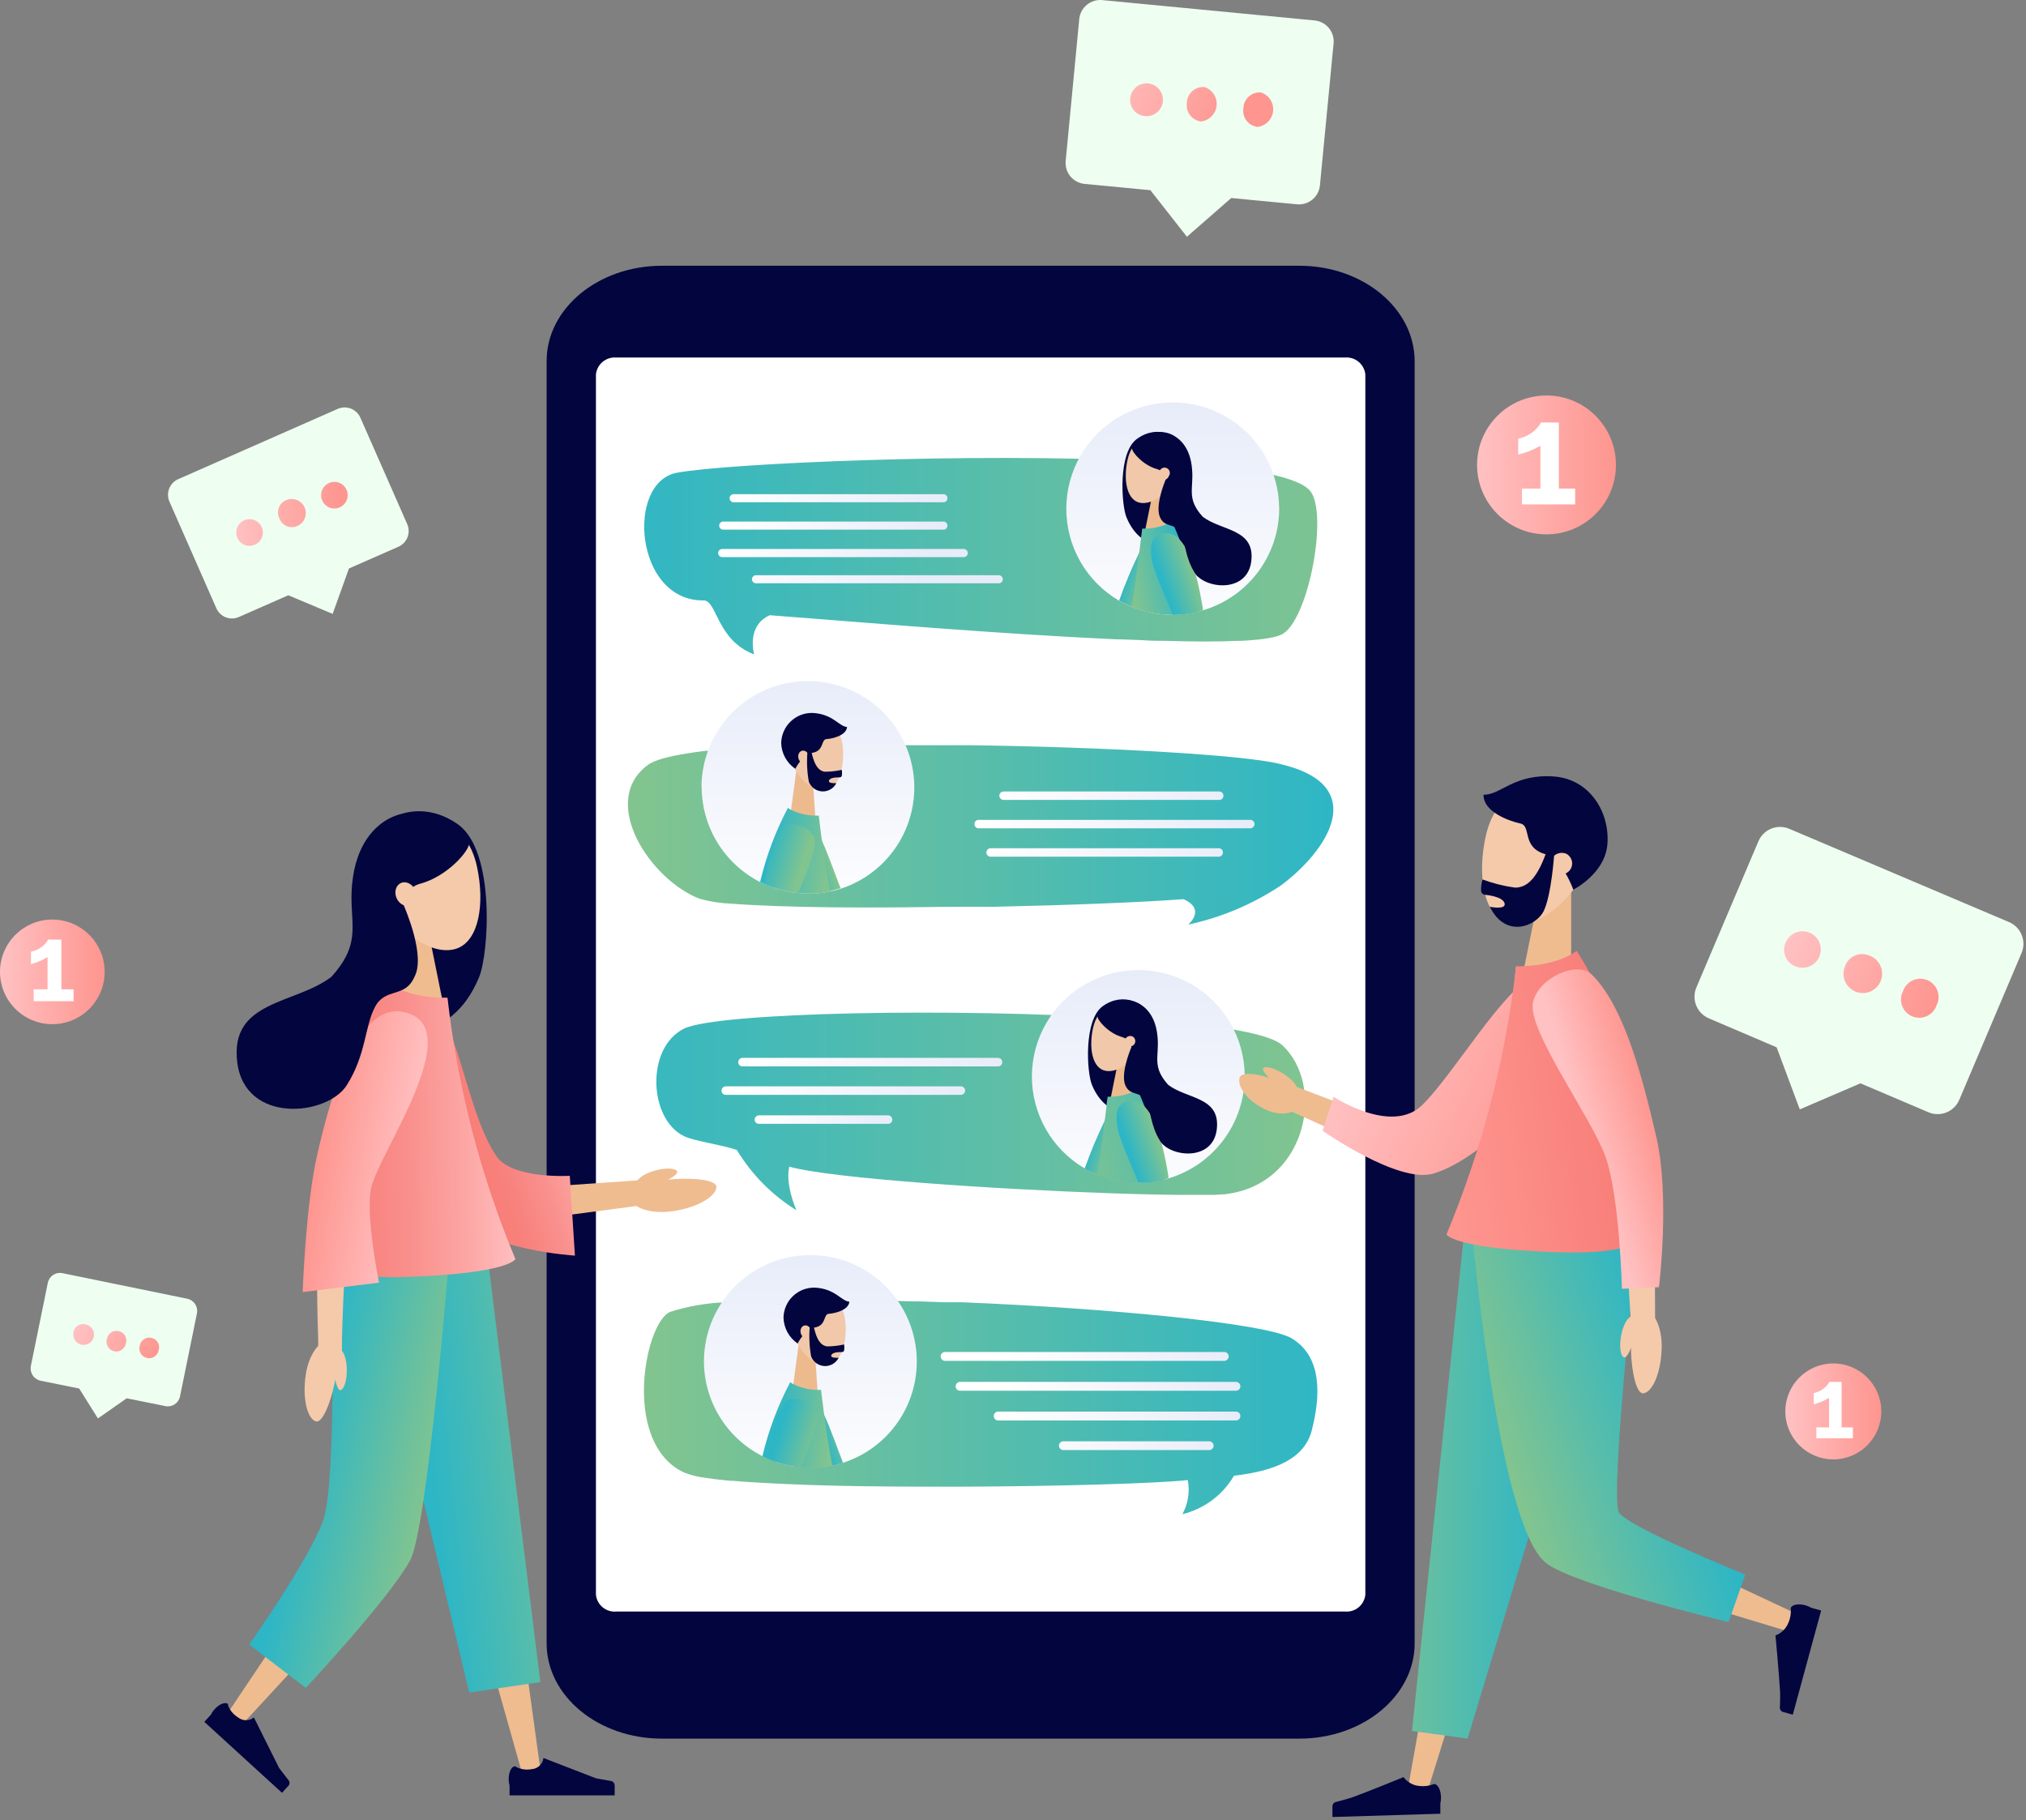 <svg width="187" height="168" viewBox="0 0 187 168" fill="none" xmlns="http://www.w3.org/2000/svg">
<rect x="0" y="0" width="187" height="168" fill="#808080" stroke="none"/>
<g clip-path="url(#clip0_93_1819)">
<path d="M185.421 85.111L165.155 76.508C164.626 76.281 164.029 76.273 163.495 76.487C162.96 76.7 162.533 77.117 162.306 77.646L156.576 91.151C156.464 91.414 156.405 91.695 156.402 91.981C156.399 92.266 156.452 92.549 156.559 92.813C156.665 93.078 156.823 93.319 157.022 93.522C157.222 93.726 157.46 93.888 157.722 94L163.984 96.676L166.12 102.406L171.719 100L177.989 102.668C178.518 102.895 179.115 102.902 179.649 102.689C180.183 102.476 180.611 102.059 180.838 101.53L186.567 88.025C186.688 87.759 186.755 87.471 186.763 87.179C186.77 86.887 186.719 86.596 186.612 86.325C186.505 86.053 186.345 85.805 186.14 85.597C185.936 85.388 185.691 85.223 185.421 85.111Z" fill="#EEFFF1"/>
<path d="M164.868 86.887C165.017 86.592 165.249 86.348 165.535 86.184C165.822 86.02 166.15 85.943 166.479 85.964C166.809 85.985 167.125 86.102 167.388 86.3C167.652 86.499 167.851 86.771 167.962 87.082C168.072 87.392 168.089 87.729 168.011 88.049C167.932 88.37 167.761 88.66 167.518 88.885C167.276 89.109 166.974 89.257 166.648 89.311C166.322 89.364 165.988 89.321 165.687 89.187C165.473 89.1 165.281 88.969 165.121 88.802C164.962 88.635 164.84 88.437 164.763 88.22C164.685 88.003 164.655 87.772 164.673 87.542C164.691 87.312 164.758 87.089 164.868 86.887Z" fill="url(#paint0_linear_93_1819)"/>
<path d="M170.295 89.187C170.372 88.968 170.494 88.768 170.652 88.599C170.81 88.429 171.002 88.295 171.215 88.203C171.428 88.112 171.658 88.065 171.89 88.067C172.122 88.069 172.351 88.118 172.562 88.213C172.896 88.338 173.185 88.559 173.391 88.85C173.598 89.14 173.713 89.485 173.721 89.841C173.73 90.198 173.632 90.548 173.439 90.848C173.247 91.148 172.969 91.383 172.642 91.524C172.314 91.664 171.953 91.704 171.603 91.637C171.253 91.57 170.931 91.4 170.678 91.149C170.426 90.897 170.255 90.576 170.186 90.227C170.118 89.877 170.156 89.515 170.295 89.187Z" fill="url(#paint1_linear_93_1819)"/>
<path d="M175.648 91.487C175.723 91.267 175.842 91.066 175.998 90.894C176.155 90.723 176.345 90.585 176.557 90.491C176.769 90.396 176.998 90.346 177.23 90.344C177.462 90.342 177.691 90.388 177.905 90.479C178.118 90.57 178.311 90.704 178.47 90.873C178.629 91.041 178.752 91.241 178.831 91.46C178.909 91.678 178.942 91.91 178.927 92.141C178.911 92.373 178.849 92.599 178.742 92.805C178.667 93.024 178.548 93.226 178.392 93.398C178.235 93.569 178.045 93.706 177.833 93.801C177.622 93.895 177.392 93.945 177.16 93.947C176.928 93.949 176.699 93.903 176.485 93.813C176.272 93.722 176.079 93.588 175.92 93.419C175.761 93.25 175.638 93.051 175.559 92.832C175.481 92.614 175.448 92.382 175.463 92.15C175.479 91.919 175.541 91.693 175.648 91.487Z" fill="url(#paint2_linear_93_1819)"/>
<path d="M31.194 37.734L16.461 44.225C16.269 44.308 16.096 44.428 15.951 44.577C15.807 44.727 15.693 44.904 15.617 45.098C15.541 45.292 15.504 45.499 15.508 45.708C15.512 45.916 15.558 46.122 15.642 46.312L19.964 56.135C20.046 56.327 20.165 56.501 20.315 56.646C20.464 56.791 20.642 56.905 20.836 56.982C21.03 57.058 21.238 57.095 21.446 57.09C21.655 57.085 21.861 57.038 22.051 56.953L26.61 54.948L30.703 56.667L32.209 52.476L36.768 50.471C36.959 50.388 37.133 50.268 37.277 50.118C37.422 49.968 37.536 49.791 37.612 49.597C37.688 49.403 37.725 49.196 37.721 48.988C37.716 48.779 37.671 48.574 37.587 48.383L33.265 38.561C33.098 38.179 32.787 37.878 32.399 37.723C32.011 37.568 31.579 37.572 31.194 37.734Z" fill="#EEFFF1"/>
<path d="M21.879 49.578C21.796 49.353 21.781 49.108 21.836 48.875C21.891 48.641 22.013 48.428 22.187 48.263C22.361 48.098 22.58 47.987 22.816 47.945C23.052 47.903 23.296 47.931 23.517 48.026C23.737 48.121 23.925 48.278 24.057 48.479C24.189 48.679 24.259 48.914 24.259 49.154C24.259 49.394 24.189 49.629 24.057 49.83C23.925 50.03 23.737 50.187 23.516 50.282C23.363 50.35 23.198 50.386 23.031 50.388C22.863 50.389 22.697 50.355 22.544 50.289C22.39 50.223 22.251 50.126 22.137 50.003C22.023 49.881 21.935 49.736 21.879 49.578Z" fill="url(#paint3_linear_93_1819)"/>
<path d="M25.792 47.859C25.714 47.709 25.669 47.544 25.658 47.375C25.647 47.206 25.671 47.037 25.728 46.878C25.786 46.719 25.876 46.574 25.993 46.451C26.109 46.328 26.25 46.231 26.406 46.165C26.723 46.028 27.081 46.023 27.402 46.15C27.723 46.278 27.98 46.527 28.116 46.844C28.253 47.161 28.258 47.52 28.131 47.84C28.004 48.161 27.754 48.418 27.437 48.555C27.284 48.624 27.119 48.66 26.951 48.662C26.783 48.664 26.617 48.631 26.463 48.566C26.308 48.5 26.169 48.404 26.054 48.282C25.938 48.161 25.849 48.017 25.792 47.859Z" fill="url(#paint4_linear_93_1819)"/>
<path d="M29.712 46.132C29.63 45.907 29.615 45.662 29.669 45.429C29.724 45.195 29.846 44.982 30.02 44.817C30.194 44.652 30.413 44.541 30.649 44.499C30.886 44.457 31.129 44.485 31.35 44.58C31.57 44.675 31.758 44.832 31.89 45.033C32.022 45.233 32.093 45.468 32.093 45.708C32.093 45.948 32.022 46.183 31.89 46.383C31.758 46.584 31.57 46.741 31.35 46.836C31.197 46.903 31.031 46.938 30.864 46.939C30.697 46.939 30.532 46.906 30.378 46.84C30.225 46.773 30.087 46.677 29.972 46.555C29.857 46.433 29.769 46.289 29.712 46.132Z" fill="url(#paint5_linear_93_1819)"/>
<path d="M17.312 119.89L5.771 117.524C5.622 117.493 5.469 117.492 5.32 117.521C5.171 117.549 5.03 117.607 4.903 117.691C4.777 117.775 4.668 117.883 4.584 118.009C4.5 118.135 4.441 118.276 4.412 118.425L2.849 126.086C2.788 126.387 2.849 126.699 3.017 126.955C3.186 127.211 3.449 127.39 3.749 127.453L7.31 128.173L9.037 130.932L11.697 129.074L15.258 129.794C15.406 129.825 15.559 129.826 15.708 129.798C15.857 129.769 15.998 129.711 16.125 129.628C16.251 129.544 16.36 129.436 16.444 129.31C16.528 129.184 16.587 129.042 16.616 128.894L18.18 121.224C18.236 120.933 18.177 120.631 18.015 120.382C17.853 120.133 17.601 119.957 17.312 119.89Z" fill="#EEFFF1"/>
<path d="M6.777 122.992C6.794 122.87 6.835 122.753 6.899 122.648C6.963 122.543 7.048 122.452 7.149 122.381C7.25 122.31 7.364 122.261 7.484 122.237C7.605 122.212 7.729 122.213 7.85 122.239C8.04 122.266 8.217 122.35 8.359 122.479C8.501 122.608 8.601 122.777 8.646 122.964C8.691 123.15 8.679 123.346 8.611 123.526C8.543 123.705 8.423 123.861 8.265 123.971C8.108 124.081 7.922 124.142 7.73 124.145C7.538 124.148 7.349 124.093 7.189 123.987C7.028 123.882 6.903 123.73 6.83 123.553C6.757 123.375 6.738 123.18 6.777 122.992Z" fill="url(#paint6_linear_93_1819)"/>
<path d="M9.863 123.614C9.881 123.492 9.923 123.375 9.988 123.27C10.053 123.165 10.139 123.075 10.24 123.005C10.342 122.935 10.457 122.887 10.578 122.863C10.699 122.84 10.823 122.842 10.944 122.869C11.064 122.891 11.179 122.937 11.28 123.006C11.382 123.075 11.467 123.165 11.531 123.269C11.596 123.374 11.637 123.49 11.653 123.612C11.669 123.734 11.659 123.857 11.623 123.974C11.607 124.097 11.566 124.215 11.502 124.321C11.438 124.426 11.353 124.518 11.253 124.59C11.152 124.661 11.038 124.712 10.917 124.737C10.796 124.763 10.671 124.763 10.55 124.738C10.429 124.714 10.314 124.664 10.213 124.593C10.112 124.522 10.027 124.431 9.962 124.326C9.898 124.22 9.856 124.103 9.839 123.98C9.822 123.858 9.83 123.733 9.863 123.614Z" fill="url(#paint7_linear_93_1819)"/>
<path d="M12.892 124.236C12.909 124.115 12.951 123.999 13.016 123.895C13.08 123.79 13.165 123.701 13.266 123.631C13.367 123.561 13.48 123.512 13.601 123.488C13.721 123.464 13.844 123.466 13.964 123.491C14.085 123.513 14.2 123.56 14.301 123.629C14.403 123.697 14.489 123.787 14.554 123.891C14.619 123.995 14.661 124.112 14.678 124.233C14.694 124.355 14.686 124.479 14.652 124.596C14.635 124.719 14.594 124.837 14.53 124.943C14.467 125.049 14.382 125.14 14.281 125.212C14.181 125.284 14.066 125.334 13.945 125.359C13.824 125.385 13.7 125.385 13.579 125.361C13.457 125.336 13.343 125.286 13.242 125.215C13.14 125.144 13.055 125.053 12.991 124.948C12.926 124.842 12.884 124.725 12.867 124.602C12.85 124.48 12.859 124.355 12.892 124.236Z" fill="url(#paint8_linear_93_1819)"/>
<path d="M121.38 1.891L101.735 0.008C101.222 -0.04 100.711 0.118 100.313 0.446C99.916 0.774 99.665 1.247 99.615 1.76L98.363 14.856C98.338 15.111 98.364 15.367 98.438 15.612C98.513 15.856 98.635 16.083 98.798 16.28C98.961 16.477 99.161 16.64 99.387 16.76C99.613 16.879 99.86 16.953 100.114 16.976L106.18 17.557L109.552 21.855L113.645 18.278L119.71 18.859C119.964 18.884 120.221 18.858 120.465 18.783C120.71 18.709 120.937 18.586 121.134 18.424C121.331 18.261 121.494 18.061 121.613 17.835C121.733 17.609 121.806 17.362 121.83 17.107L123.09 4.011C123.139 3.504 122.987 2.998 122.667 2.602C122.347 2.206 121.885 1.951 121.38 1.891Z" fill="#EEFFF1"/>
<path d="M104.33 8.979C104.375 8.686 104.505 8.413 104.704 8.193C104.903 7.973 105.162 7.816 105.45 7.742C105.737 7.669 106.039 7.681 106.32 7.777C106.6 7.874 106.846 8.051 107.027 8.286C107.208 8.521 107.316 8.804 107.337 9.1C107.358 9.396 107.292 9.691 107.147 9.95C107.002 10.209 106.784 10.419 106.52 10.555C106.257 10.691 105.959 10.746 105.664 10.714C105.459 10.696 105.26 10.635 105.08 10.536C104.9 10.437 104.742 10.302 104.617 10.139C104.492 9.976 104.402 9.789 104.352 9.589C104.303 9.39 104.295 9.182 104.33 8.979Z" fill="url(#paint9_linear_93_1819)"/>
<path d="M109.552 9.479C109.558 9.274 109.605 9.073 109.692 8.888C109.779 8.703 109.903 8.537 110.057 8.402C110.211 8.267 110.39 8.165 110.585 8.102C110.78 8.04 110.985 8.018 111.189 8.038C111.541 8.157 111.841 8.392 112.042 8.704C112.242 9.016 112.331 9.387 112.293 9.757C112.255 10.126 112.092 10.471 111.832 10.736C111.572 11.001 111.23 11.169 110.862 11.214C110.659 11.191 110.464 11.127 110.287 11.027C110.111 10.926 109.956 10.79 109.834 10.628C109.711 10.465 109.623 10.28 109.575 10.082C109.526 9.885 109.518 9.679 109.552 9.479Z" fill="url(#paint10_linear_93_1819)"/>
<path d="M114.766 9.978C114.773 9.774 114.821 9.573 114.909 9.389C114.996 9.204 115.12 9.039 115.273 8.904C115.427 8.769 115.606 8.667 115.8 8.604C115.994 8.541 116.2 8.518 116.403 8.537C116.754 8.656 117.055 8.891 117.256 9.203C117.456 9.515 117.545 9.887 117.507 10.256C117.469 10.625 117.306 10.97 117.046 11.235C116.786 11.5 116.444 11.668 116.075 11.713C115.873 11.69 115.678 11.627 115.501 11.526C115.325 11.425 115.17 11.289 115.048 11.127C114.925 10.965 114.837 10.779 114.788 10.581C114.74 10.384 114.732 10.178 114.766 9.978Z" fill="url(#paint11_linear_93_1819)"/>
<path d="M142.743 49.325C146.283 49.325 149.152 46.455 149.152 42.915C149.152 39.376 146.283 36.506 142.743 36.506C139.204 36.506 136.334 39.376 136.334 42.915C136.334 46.455 139.204 49.325 142.743 49.325Z" fill="url(#paint12_linear_93_1819)"/>
<path d="M140.132 41.958V40.493C140.569 40.406 140.982 40.228 141.346 39.972C141.71 39.715 142.016 39.385 142.244 39.003H143.881V45.101H145.387V46.558H140.476V45.101H142.178V41.148C141.54 41.517 140.85 41.79 140.132 41.958Z" fill="white"/>
<path d="M4.829 94.54C7.496 94.54 9.659 92.378 9.659 89.711C9.659 87.044 7.496 84.882 4.829 84.882C2.162 84.882 0 87.044 0 89.711C0 92.378 2.162 94.54 4.829 94.54Z" fill="url(#paint13_linear_93_1819)"/>
<path d="M2.857 88.99V87.853C3.187 87.789 3.5 87.656 3.775 87.463C4.05 87.27 4.281 87.02 4.453 86.731H5.664V91.323H6.794V92.42H3.11V91.323H4.387V88.344C3.914 88.639 3.398 88.857 2.857 88.99Z" fill="white"/>
<path d="M169.214 134.713C171.66 134.713 173.643 132.731 173.643 130.285C173.643 127.84 171.66 125.857 169.214 125.857C166.769 125.857 164.786 127.84 164.786 130.285C164.786 132.731 166.769 134.713 169.214 134.713Z" fill="url(#paint14_linear_93_1819)"/>
<path d="M167.406 129.63V128.591C167.708 128.533 167.994 128.411 168.245 128.233C168.497 128.055 168.707 127.825 168.862 127.56H169.976V131.759H171.023V132.765H167.651V131.759H168.822V129.025C168.384 129.3 167.906 129.504 167.406 129.63Z" fill="white"/>
<path d="M119.931 24.531H61.095C55.226 24.531 50.454 28.468 50.454 33.322V151.698C50.454 156.552 55.21 160.489 61.095 160.489H119.931C125.8 160.489 130.572 156.552 130.572 151.698V33.322C130.555 28.468 125.8 24.531 119.931 24.531Z" fill="#03053E"/>
<path d="M126.021 34.558V147.212C125.973 147.664 125.75 148.08 125.4 148.369C125.049 148.658 124.599 148.798 124.146 148.759H56.88C56.427 148.798 55.977 148.658 55.626 148.369C55.276 148.08 55.053 147.664 55.005 147.212V34.558C55.053 34.106 55.276 33.69 55.626 33.399C55.976 33.109 56.426 32.966 56.88 33.003H124.146C124.6 32.966 125.05 33.109 125.4 33.399C125.75 33.69 125.973 34.106 126.021 34.558Z" fill="white"/>
<path d="M118.171 81.771C115.585 83.486 112.701 84.699 109.667 85.348C109.667 85.348 111.369 83.957 109.241 82.999C105.197 83.302 98.6 83.555 91.741 83.703H90.21H88.933C86.232 83.703 83.531 83.768 80.953 83.768H79.659C75.796 83.768 72.293 83.686 69.6 83.547L68.683 83.498L67.488 83.416C66.514 83.377 65.548 83.228 64.607 82.974C60.064 81.272 55.194 73.971 59.826 70.59C60.98 69.771 64.738 69.215 69.87 68.896H69.911L71.065 68.83H71.441H71.924H72.571H72.841H73.422H73.643H74.961H75.444H76.05H76.68C77.056 68.83 77.441 68.83 77.826 68.83H78.399H79.013C81.468 68.789 83.924 68.781 86.494 68.789H89.351C102.128 68.953 114.864 69.69 118.122 70.516C126.667 72.481 122.427 78.653 118.171 81.771Z" fill="url(#paint15_linear_93_1819)"/>
<path d="M112.539 73.84H92.625C92.574 73.84 92.524 73.829 92.478 73.81C92.431 73.791 92.388 73.763 92.353 73.727C92.317 73.691 92.289 73.649 92.269 73.602C92.25 73.555 92.24 73.505 92.24 73.455C92.24 73.352 92.28 73.253 92.352 73.18C92.424 73.106 92.522 73.064 92.625 73.062H112.539C112.642 73.064 112.74 73.106 112.812 73.18C112.884 73.253 112.924 73.352 112.924 73.455C112.924 73.505 112.914 73.555 112.895 73.602C112.876 73.649 112.847 73.691 112.812 73.727C112.776 73.763 112.733 73.791 112.687 73.81C112.64 73.829 112.59 73.84 112.539 73.84Z" fill="url(#paint16_linear_93_1819)"/>
<path d="M115.453 76.459H90.275C90.182 76.445 90.097 76.398 90.035 76.327C89.973 76.256 89.939 76.164 89.939 76.07C89.939 75.976 89.973 75.884 90.035 75.813C90.097 75.742 90.182 75.695 90.275 75.681H115.453C115.547 75.695 115.632 75.742 115.694 75.813C115.756 75.884 115.79 75.976 115.79 76.07C115.79 76.164 115.756 76.256 115.694 76.327C115.632 76.398 115.547 76.445 115.453 76.459Z" fill="url(#paint17_linear_93_1819)"/>
<path d="M112.539 79.078H91.38C91.287 79.064 91.202 79.018 91.14 78.946C91.078 78.875 91.044 78.784 91.044 78.689C91.044 78.595 91.078 78.504 91.14 78.432C91.202 78.361 91.287 78.314 91.38 78.3H112.539C112.633 78.314 112.718 78.361 112.78 78.432C112.842 78.504 112.876 78.595 112.876 78.689C112.876 78.784 112.842 78.875 112.78 78.946C112.718 79.018 112.633 79.064 112.539 79.078Z" fill="url(#paint18_linear_93_1819)"/>
<path d="M64.762 72.587C64.756 74.414 65.257 76.207 66.209 77.767C67.161 79.326 68.528 80.59 70.156 81.419L70.59 81.624C70.844 81.738 71.106 81.837 71.368 81.935C71.92 82.123 72.486 82.265 73.062 82.36L73.709 82.442H73.782C74.061 82.442 74.339 82.483 74.601 82.483H75.133C75.637 82.459 76.138 82.393 76.631 82.287L76.884 82.229C77.122 82.172 77.367 82.107 77.605 82.033C79.325 81.474 80.858 80.45 82.033 79.075C83.209 77.7 83.982 76.027 84.267 74.241C84.552 72.454 84.339 70.624 83.65 68.951C82.961 67.279 81.824 65.829 80.363 64.761C78.902 63.694 77.175 63.051 75.373 62.903C73.57 62.754 71.761 63.107 70.145 63.921C68.53 64.736 67.171 65.981 66.218 67.518C65.266 69.056 64.756 70.827 64.746 72.636L64.762 72.587Z" fill="url(#paint19_linear_93_1819)"/>
<path d="M75.255 75.436L72.964 75.125L73.553 70.737L74.953 70.926L75.255 75.436Z" fill="#EDBA8E"/>
<path d="M77.801 69.051C77.94 70.901 77.416 72.685 76.27 72.931C75.124 73.177 73.561 71.949 72.996 70.058C72.432 68.167 72.996 66.727 74.576 66.407C76.156 66.088 77.67 67.021 77.801 69.051Z" fill="#F1C8A9"/>
<path d="M75.01 65.81C74.634 65.8 74.26 65.865 73.909 66.001C73.559 66.138 73.239 66.343 72.968 66.604C72.698 66.865 72.482 67.178 72.334 67.524C72.185 67.869 72.107 68.241 72.104 68.617C72.123 69.083 72.25 69.538 72.476 69.946C72.702 70.354 73.02 70.704 73.406 70.966C73.406 70.966 74.093 69.616 74.928 69.501C76.099 69.338 75.747 68.265 76.287 68.224C76.827 68.183 78.096 67.913 78.186 67.111C77.408 67.037 76.901 65.916 75.01 65.81Z" fill="#03053E"/>
<path d="M74.356 70.468C74.621 70.389 74.758 70.066 74.663 69.745C74.568 69.424 74.277 69.228 74.012 69.306C73.748 69.384 73.611 69.708 73.706 70.029C73.8 70.349 74.092 70.546 74.356 70.468Z" fill="#F1C8A9"/>
<path d="M74.527 69.419C74.449 70.338 74.493 71.263 74.658 72.17C74.756 72.42 74.924 72.636 75.142 72.793C75.36 72.95 75.618 73.04 75.887 73.053C76.155 73.066 76.421 73.001 76.654 72.866C76.886 72.731 77.074 72.532 77.195 72.293C77.195 72.293 76.377 72.35 76.524 72.031C76.671 71.711 77.49 71.76 77.49 71.76C77.533 71.762 77.576 71.75 77.613 71.727C77.649 71.704 77.678 71.67 77.695 71.629C77.728 71.443 77.728 71.251 77.695 71.065C77.178 71.177 76.651 71.235 76.123 71.237C75.607 71.163 75.19 70.737 74.912 69.469L74.527 69.419Z" fill="#03053E"/>
<path d="M72.816 76.508L72.956 76.868L73.177 77.433L73.995 79.594L74.404 80.641L75.117 82.45C75.62 82.426 76.121 82.361 76.614 82.254L76.868 82.197L76.271 80.453L75.002 76.745L74.789 76.115L74.683 75.812L74.249 75.968L73.7 76.172L72.816 76.508Z" fill="#EDBA8E"/>
<path d="M72.072 77.408C72.114 77.857 72.199 78.301 72.325 78.734C72.597 79.682 72.942 80.607 73.357 81.501C73.488 81.779 73.618 82.057 73.766 82.319C73.761 82.347 73.761 82.374 73.766 82.401C74.044 82.401 74.323 82.442 74.584 82.442H75.116C75.62 82.418 76.121 82.352 76.614 82.246L76.868 82.188C77.106 82.131 77.351 82.066 77.588 81.992C77.04 80.625 76.442 78.832 75.845 77.572C75.637 76.994 75.271 76.487 74.789 76.107C74.62 76.023 74.437 75.973 74.249 75.959C73.924 75.931 73.598 75.973 73.291 76.082C72.604 76.311 71.998 76.852 72.072 77.408Z" fill="url(#paint20_linear_93_1819)"/>
<path d="M70.156 81.419L70.59 81.624C70.844 81.738 71.106 81.837 71.367 81.935C71.92 82.123 72.486 82.265 73.062 82.36L73.708 82.442H73.782C74.06 82.442 74.339 82.483 74.601 82.483H75.133C75.636 82.459 76.138 82.393 76.631 82.287C76.508 81.706 76.393 81.1 76.287 80.486C76.131 79.569 75.992 78.62 75.861 77.613C75.763 76.868 75.665 76.099 75.575 75.288H75.223C74.45 75.271 73.691 75.087 72.996 74.748C72.902 74.695 72.812 74.635 72.726 74.568C71.583 76.734 70.72 79.036 70.156 81.419Z" fill="url(#paint21_linear_93_1819)"/>
<path d="M71.367 81.902C71.92 82.09 72.486 82.232 73.062 82.328C73.144 82.057 73.234 81.796 73.324 81.509C73.545 80.862 73.774 80.224 74.019 79.585C74.208 79.103 74.396 78.611 74.601 78.137L74.977 77.22L73.086 76.483L72.947 76.86L72.751 77.416C72.595 77.858 72.44 78.3 72.292 78.742C72.047 79.496 71.818 80.24 71.605 81.001C71.517 81.28 71.438 81.58 71.367 81.902Z" fill="#F1C8A9"/>
<path d="M70.59 81.591C70.844 81.706 71.106 81.804 71.368 81.902C71.92 82.09 72.486 82.232 73.062 82.328L73.708 82.409C73.704 82.382 73.704 82.355 73.708 82.328C73.938 81.763 74.183 81.19 74.404 80.625C74.961 79.217 75.386 77.916 75.165 77.351C75.026 77.057 74.822 76.798 74.568 76.594C74.314 76.39 74.017 76.246 73.7 76.172C73.566 76.133 73.43 76.106 73.291 76.091C73.103 76.054 72.909 76.064 72.726 76.122C72.543 76.179 72.377 76.281 72.243 76.418C71.376 77.547 70.893 79.528 70.59 81.591Z" fill="url(#paint22_linear_93_1819)"/>
<path d="M121.077 132.037C120.406 134.648 117.696 135.786 113.898 136.22C113.384 137.101 112.697 137.871 111.878 138.481C111.06 139.091 110.127 139.53 109.135 139.772C109.66 138.811 109.837 137.697 109.634 136.621C106.794 136.932 97.798 137.202 88.434 137.235C85.708 137.235 82.95 137.235 80.306 137.194H79.93C76.385 137.144 73.062 137.038 70.295 136.874C69.354 136.825 68.478 136.76 67.676 136.694H67.48L66.898 136.637C66.236 136.572 65.638 136.498 65.122 136.416C64.464 136.34 63.818 136.183 63.199 135.949C62.813 135.78 62.45 135.563 62.118 135.303C57.624 131.832 59.663 122.01 61.856 121.093C63.482 120.579 65.17 120.285 66.874 120.217L67.57 120.16L68.462 120.103C69.043 120.062 69.657 120.037 70.295 120.013H70.893H71.114H71.515H72.743H73.267C73.962 120.013 74.691 120.013 75.428 120.013H78.014C80.118 120.013 82.32 120.07 84.562 120.135H85.021L87.182 120.209H88.107H88.761C102.595 120.774 116.878 122.165 119.194 123.524C121.511 124.883 122.182 127.756 121.077 132.037Z" fill="url(#paint23_linear_93_1819)"/>
<path d="M114.078 128.378H88.614C88.505 128.378 88.401 128.335 88.325 128.258C88.248 128.181 88.205 128.077 88.205 127.969C88.205 127.86 88.248 127.756 88.325 127.679C88.401 127.603 88.505 127.56 88.614 127.56H114.078C114.187 127.56 114.291 127.603 114.368 127.679C114.444 127.756 114.488 127.86 114.488 127.969C114.488 128.077 114.444 128.181 114.368 128.258C114.291 128.335 114.187 128.378 114.078 128.378Z" fill="url(#paint24_linear_93_1819)"/>
<path d="M112.998 125.62H87.231C87.122 125.62 87.018 125.576 86.941 125.5C86.864 125.423 86.821 125.319 86.821 125.21C86.821 125.102 86.864 124.998 86.941 124.921C87.018 124.844 87.122 124.801 87.231 124.801H112.998C113.106 124.801 113.21 124.844 113.287 124.921C113.364 124.998 113.407 125.102 113.407 125.21C113.407 125.319 113.364 125.423 113.287 125.5C113.21 125.576 113.106 125.62 112.998 125.62Z" fill="url(#paint25_linear_93_1819)"/>
<path d="M114.078 131.12H92.134C92.025 131.12 91.921 131.077 91.844 131C91.767 130.923 91.724 130.819 91.724 130.711C91.724 130.602 91.767 130.498 91.844 130.421C91.921 130.345 92.025 130.302 92.134 130.302H114.078C114.187 130.302 114.291 130.345 114.368 130.421C114.445 130.498 114.488 130.602 114.488 130.711C114.488 130.819 114.445 130.923 114.368 131C114.291 131.077 114.187 131.12 114.078 131.12Z" fill="url(#paint26_linear_93_1819)"/>
<path d="M111.606 133.854H98.15C98.096 133.855 98.043 133.846 97.994 133.826C97.944 133.806 97.899 133.777 97.861 133.739C97.823 133.702 97.792 133.658 97.772 133.608C97.751 133.559 97.74 133.506 97.74 133.453C97.74 133.344 97.784 133.24 97.86 133.164C97.937 133.087 98.041 133.044 98.15 133.044H111.606C111.715 133.044 111.819 133.087 111.896 133.164C111.973 133.24 112.016 133.344 112.016 133.453C112.016 133.506 112.005 133.559 111.984 133.608C111.964 133.658 111.933 133.702 111.895 133.739C111.857 133.777 111.812 133.806 111.762 133.826C111.713 133.846 111.66 133.855 111.606 133.854Z" fill="url(#paint27_linear_93_1819)"/>
<path d="M64.975 125.62C64.971 127.441 65.473 129.228 66.425 130.78C67.378 132.332 68.743 133.589 70.369 134.411L70.803 134.623C71.057 134.738 71.319 134.836 71.58 134.926C72.131 135.122 72.698 135.267 73.275 135.36C73.488 135.36 73.7 135.417 73.921 135.434H73.995C74.265 135.434 74.552 135.475 74.814 135.475H75.346C75.849 135.442 76.349 135.377 76.844 135.278L77.097 135.221C77.335 135.164 77.58 135.098 77.818 135.024C79.54 134.468 81.074 133.447 82.252 132.073C83.431 130.699 84.207 129.027 84.494 127.241C84.782 125.454 84.571 123.623 83.884 121.948C83.197 120.274 82.06 118.823 80.6 117.753C79.14 116.684 77.413 116.039 75.61 115.889C73.806 115.74 71.997 116.091 70.38 116.905C68.764 117.718 67.404 118.963 66.45 120.501C65.496 122.039 64.986 123.81 64.975 125.62Z" fill="url(#paint28_linear_93_1819)"/>
<path d="M75.468 128.476L73.168 128.173L73.758 123.786L75.165 123.974L75.468 128.476Z" fill="#EDBA8E"/>
<path d="M78.038 122.1C78.186 123.95 77.654 125.726 76.516 125.98C75.378 126.233 73.807 124.997 73.242 123.107C72.677 121.216 73.242 119.775 74.822 119.456C76.401 119.137 77.883 120.07 78.038 122.1Z" fill="#F1C8A9"/>
<path d="M75.223 118.858C74.847 118.848 74.473 118.912 74.123 119.047C73.772 119.183 73.452 119.387 73.181 119.648C72.911 119.908 72.695 120.22 72.547 120.566C72.398 120.911 72.32 121.282 72.317 121.658C72.335 122.125 72.462 122.582 72.688 122.991C72.914 123.4 73.233 123.751 73.618 124.015C73.618 124.015 74.306 122.665 75.141 122.55C76.311 122.386 75.959 121.314 76.5 121.273C77.04 121.232 78.308 120.962 78.399 120.16C77.621 120.086 77.114 118.965 75.223 118.858Z" fill="#03053E"/>
<path d="M74.566 123.522C74.831 123.444 74.968 123.12 74.873 122.8C74.778 122.479 74.487 122.282 74.222 122.361C73.958 122.439 73.82 122.763 73.915 123.083C74.01 123.404 74.302 123.601 74.566 123.522Z" fill="#F1C8A9"/>
<path d="M74.74 122.468C74.661 123.387 74.706 124.312 74.871 125.219C74.969 125.468 75.138 125.684 75.357 125.84C75.575 125.996 75.834 126.086 76.102 126.098C76.371 126.11 76.637 126.044 76.868 125.908C77.1 125.773 77.287 125.573 77.408 125.333C77.408 125.333 76.59 125.399 76.737 125.079C76.884 124.76 77.695 124.809 77.695 124.809C77.739 124.811 77.783 124.8 77.821 124.777C77.859 124.753 77.889 124.719 77.907 124.678C77.941 124.489 77.941 124.295 77.907 124.105C77.392 124.222 76.865 124.282 76.336 124.285C75.82 124.212 75.403 123.786 75.124 122.517L74.74 122.468Z" fill="#03053E"/>
<path d="M73.029 129.54L73.168 129.9L73.389 130.465L74.208 132.626L74.617 133.674L75.329 135.483C75.832 135.451 76.333 135.385 76.827 135.286L77.081 135.229L76.483 133.486L75.215 129.778L75.002 129.147L74.895 128.845L74.462 129L73.913 129.197L73.029 129.54Z" fill="#EDBA8E"/>
<path d="M72.26 130.457C72.302 130.906 72.387 131.35 72.513 131.783C72.784 132.729 73.128 133.651 73.545 134.542C73.676 134.82 73.807 135.098 73.946 135.36L73.995 135.442C74.265 135.442 74.552 135.483 74.813 135.483H75.346C75.849 135.451 76.349 135.385 76.843 135.286L77.097 135.229C77.335 135.172 77.58 135.106 77.817 135.033C77.269 133.666 76.671 131.873 76.074 130.613C75.866 130.035 75.5 129.527 75.018 129.147C74.849 129.065 74.665 129.015 74.478 129C74.153 128.972 73.827 129.014 73.52 129.123C72.816 129.36 72.21 129.901 72.26 130.457Z" fill="url(#paint29_linear_93_1819)"/>
<path d="M70.369 134.427L70.803 134.64C71.056 134.754 71.318 134.853 71.58 134.943C72.131 135.138 72.698 135.283 73.275 135.376C73.487 135.376 73.7 135.434 73.921 135.45H73.995C74.265 135.45 74.552 135.491 74.814 135.491H75.346C75.849 135.459 76.349 135.393 76.843 135.295C76.713 134.705 76.606 134.108 76.5 133.494C76.344 132.577 76.205 131.628 76.074 130.621C75.976 129.876 75.878 129.107 75.779 128.296C75.665 128.303 75.55 128.303 75.436 128.296C74.663 128.287 73.903 128.105 73.209 127.764C73.115 127.711 73.025 127.651 72.939 127.584C71.797 129.747 70.933 132.047 70.369 134.427Z" fill="url(#paint30_linear_93_1819)"/>
<path d="M71.58 134.943C72.131 135.138 72.698 135.283 73.275 135.376C73.356 135.106 73.447 134.844 73.537 134.558C73.758 133.92 73.987 133.281 74.232 132.643C74.421 132.152 74.609 131.669 74.805 131.194L75.19 130.277L73.291 129.532L73.16 129.917L72.964 130.474C72.808 130.916 72.653 131.358 72.505 131.8C72.26 132.553 72.031 133.297 71.818 134.059C71.736 134.345 71.654 134.623 71.58 134.943Z" fill="#F1C8A9"/>
<path d="M70.803 134.623C71.056 134.738 71.318 134.836 71.58 134.926C72.131 135.122 72.698 135.267 73.275 135.36C73.487 135.36 73.7 135.417 73.921 135.434V135.36C74.159 134.795 74.404 134.214 74.625 133.658C75.182 132.241 75.608 130.948 75.386 130.383C75.246 130.089 75.041 129.83 74.788 129.625C74.534 129.419 74.238 129.273 73.921 129.197C73.787 129.161 73.65 129.136 73.512 129.123C73.324 129.085 73.129 129.096 72.947 129.153C72.763 129.21 72.598 129.312 72.464 129.45C71.588 130.596 71.106 132.577 70.803 134.623Z" fill="url(#paint31_linear_93_1819)"/>
<path d="M118.498 58.451C117.975 58.828 116.583 59.049 114.578 59.155H114.16C112.384 59.237 110.182 59.237 107.694 59.155C106.949 59.155 106.18 59.155 105.394 59.09L103.413 59.016H103.135L100.433 58.885L98.305 58.77C88.156 58.197 76.844 57.223 71.048 56.79C68.846 57.78 69.608 60.407 69.608 60.407C66.129 59.09 66.186 55.406 64.942 55.423C58.59 55.505 57.739 44.512 62.486 43.636C67.234 42.76 89.932 41.77 105.697 42.563L107.514 42.67H107.735H107.98H108.087C109.053 42.735 109.977 42.809 110.87 42.891H110.943L111.844 42.981L112.728 43.079L113.235 43.136C117.328 43.619 120.168 44.331 120.954 45.346C122.566 47.434 120.848 56.806 118.498 58.451Z" fill="url(#paint32_linear_93_1819)"/>
<path d="M87.018 46.361H67.774C67.721 46.37 67.666 46.366 67.614 46.351C67.562 46.336 67.514 46.31 67.473 46.274C67.432 46.239 67.399 46.195 67.376 46.146C67.354 46.097 67.342 46.043 67.342 45.989C67.342 45.935 67.354 45.882 67.376 45.832C67.399 45.783 67.432 45.739 67.473 45.704C67.514 45.669 67.562 45.642 67.614 45.627C67.666 45.612 67.721 45.609 67.774 45.617H87.018C87.071 45.609 87.126 45.612 87.178 45.627C87.23 45.642 87.278 45.669 87.319 45.704C87.36 45.739 87.393 45.783 87.415 45.832C87.438 45.882 87.45 45.935 87.45 45.989C87.45 46.043 87.438 46.097 87.415 46.146C87.393 46.195 87.36 46.239 87.319 46.274C87.278 46.31 87.23 46.336 87.178 46.351C87.126 46.366 87.071 46.37 87.018 46.361Z" fill="url(#paint33_linear_93_1819)"/>
<path d="M87.018 48.891H66.702C66.613 48.877 66.531 48.833 66.472 48.764C66.413 48.696 66.381 48.608 66.381 48.518C66.381 48.428 66.413 48.341 66.472 48.272C66.531 48.204 66.613 48.159 66.702 48.146H87.018C87.071 48.138 87.126 48.142 87.178 48.157C87.23 48.172 87.278 48.198 87.319 48.233C87.36 48.268 87.393 48.312 87.416 48.361C87.438 48.411 87.45 48.464 87.45 48.518C87.45 48.572 87.438 48.626 87.416 48.675C87.393 48.724 87.36 48.768 87.319 48.803C87.278 48.839 87.23 48.865 87.178 48.88C87.126 48.895 87.071 48.899 87.018 48.891Z" fill="url(#paint34_linear_93_1819)"/>
<path d="M88.95 51.428H66.661C66.561 51.428 66.465 51.389 66.395 51.318C66.324 51.247 66.284 51.151 66.284 51.052C66.284 50.952 66.324 50.856 66.395 50.785C66.465 50.715 66.561 50.675 66.661 50.675H88.95C89.049 50.675 89.145 50.715 89.216 50.785C89.286 50.856 89.326 50.952 89.326 51.052C89.326 51.151 89.286 51.247 89.216 51.318C89.145 51.389 89.049 51.428 88.95 51.428Z" fill="url(#paint35_linear_93_1819)"/>
<path d="M92.125 53.843H69.837C69.783 53.851 69.729 53.847 69.677 53.832C69.625 53.817 69.577 53.791 69.536 53.755C69.495 53.72 69.462 53.676 69.439 53.627C69.417 53.578 69.405 53.525 69.405 53.47C69.405 53.416 69.417 53.363 69.439 53.314C69.462 53.264 69.495 53.221 69.536 53.185C69.577 53.15 69.625 53.124 69.677 53.109C69.729 53.094 69.783 53.09 69.837 53.098H92.125C92.179 53.09 92.234 53.094 92.286 53.109C92.338 53.124 92.386 53.15 92.427 53.185C92.468 53.221 92.501 53.264 92.523 53.314C92.546 53.363 92.557 53.416 92.557 53.47C92.557 53.525 92.546 53.578 92.523 53.627C92.501 53.676 92.468 53.72 92.427 53.755C92.386 53.791 92.338 53.817 92.286 53.832C92.234 53.847 92.179 53.851 92.125 53.843Z" fill="url(#paint36_linear_93_1819)"/>
<path d="M118.073 46.894C118.077 49.005 117.401 51.061 116.145 52.758C114.889 54.455 113.12 55.703 111.099 56.315C110.943 56.364 110.788 56.413 110.632 56.446C110.117 56.579 109.591 56.667 109.061 56.708C108.799 56.708 108.537 56.749 108.242 56.749H108.185C107.458 56.749 106.734 56.669 106.024 56.511C105.59 56.413 105.163 56.284 104.747 56.127L104.453 56.012C104.047 55.847 103.654 55.656 103.274 55.439C101.791 54.57 100.563 53.326 99.711 51.834C98.859 50.341 98.414 48.651 98.42 46.932C98.426 45.214 98.883 43.527 99.745 42.04C100.607 40.553 101.844 39.318 103.332 38.459C104.821 37.6 106.509 37.146 108.227 37.144C109.946 37.141 111.635 37.589 113.126 38.444C114.617 39.298 115.858 40.529 116.725 42.013C117.591 43.498 118.053 45.183 118.065 46.902L118.073 46.894Z" fill="url(#paint37_linear_93_1819)"/>
<path d="M104.968 40.493C106.826 39.158 109.061 40.067 109.364 41.99C109.748 44.487 109.265 46.501 109.879 48.154C110.464 49.787 110.701 51.524 110.575 53.253C108.038 49.791 105.418 51.224 103.97 47.745C103.503 46.591 103.176 41.728 104.968 40.493Z" fill="#03053E"/>
<path d="M105.713 48.866H107.931V44.618H106.572L105.713 48.866Z" fill="#EDBA8E"/>
<path d="M104.068 42.465C103.691 44.209 103.97 45.969 105.025 46.353C106.081 46.738 107.727 45.764 108.504 44.037C109.282 42.31 108.93 40.869 107.465 40.362C105.999 39.854 104.477 40.558 104.068 42.465Z" fill="#F1C8A9"/>
<path d="M107.694 50.315L107.506 50.757L107.309 51.183L107.113 51.625C106.957 51.977 106.785 52.328 106.622 52.672C106.335 53.27 106.032 53.867 105.721 54.457C105.41 55.046 105.14 55.529 104.821 56.053L104.772 56.135L104.477 56.02C104.072 55.855 103.678 55.664 103.298 55.447L103.413 55.242C103.683 54.735 103.937 54.219 104.182 53.687C104.502 53.008 104.804 52.304 105.091 51.608C105.255 51.224 105.402 50.847 105.549 50.47L105.656 50.184L105.762 49.914L105.893 49.578L106.13 49.676L106.458 49.816L107.039 50.045L107.694 50.315Z" fill="#EDBA8E"/>
<path d="M108.488 51.256C108.397 51.987 108.187 52.698 107.866 53.36C107.702 53.72 107.514 54.097 107.309 54.465C106.916 55.169 106.491 55.873 106.049 56.511C105.615 56.413 105.188 56.284 104.772 56.127L104.477 56.012C104.072 55.847 103.678 55.656 103.298 55.439C103.844 53.895 104.478 52.384 105.197 50.913C105.339 50.66 105.498 50.416 105.672 50.184L105.852 49.963C105.944 49.861 106.043 49.766 106.147 49.676C106.277 49.554 106.43 49.458 106.597 49.395C106.764 49.331 106.942 49.302 107.121 49.308C107.36 49.323 107.59 49.405 107.784 49.545L107.948 49.66C108.164 49.86 108.327 50.111 108.421 50.389C108.516 50.668 108.538 50.966 108.488 51.256Z" fill="url(#paint38_linear_93_1819)"/>
<path d="M110.632 56.446C110.117 56.579 109.591 56.667 109.061 56.708C108.995 56.47 108.922 56.225 108.84 55.979C108.668 55.431 108.472 54.891 108.259 54.342C108.136 54.007 108.005 53.679 107.866 53.352C107.628 52.762 107.375 52.181 107.113 51.608C107.039 51.444 106.974 51.289 106.9 51.133L106.507 50.315L107.047 50.078L107.94 49.693L108.291 49.537L108.652 50.413C108.832 50.861 109.004 51.311 109.167 51.764C109.421 52.443 109.658 53.123 109.888 53.818C110.076 54.391 110.256 54.972 110.411 55.562C110.485 55.824 110.542 56.135 110.632 56.446Z" fill="#F1C8A9"/>
<path d="M110.641 56.487V56.446C110.125 56.579 109.6 56.667 109.069 56.708C108.807 56.708 108.545 56.749 108.25 56.749H108.193C107.466 56.749 106.742 56.669 106.032 56.511C105.598 56.413 105.172 56.284 104.755 56.127L104.461 56.012C104.69 54.637 104.886 53.163 105.075 51.6C105.075 51.371 105.132 51.142 105.165 50.904C105.214 50.479 105.271 50.086 105.32 49.611C105.361 49.333 105.394 49.054 105.427 48.793H105.713C106.393 48.784 107.066 48.645 107.694 48.383L107.915 48.269C108 48.22 108.082 48.165 108.16 48.105C108.242 48.285 108.324 48.465 108.398 48.645C108.57 49.03 108.725 49.423 108.881 49.816C109.184 50.634 109.446 51.453 109.699 52.214C110.105 53.611 110.419 55.033 110.641 56.47V56.487Z" fill="url(#paint39_linear_93_1819)"/>
<path d="M110.632 56.446C110.117 56.579 109.591 56.667 109.061 56.708C108.799 56.708 108.537 56.749 108.242 56.749C108.013 56.135 107.645 55.324 107.284 54.465C107.031 53.876 106.785 53.262 106.597 52.664C106.283 51.886 106.173 51.041 106.278 50.209C106.306 50.069 106.358 49.936 106.433 49.816C106.578 49.572 106.809 49.391 107.08 49.308C107.156 49.277 107.236 49.255 107.317 49.243C107.603 49.189 107.897 49.213 108.17 49.31C108.443 49.408 108.686 49.577 108.872 49.799C109.046 49.982 109.199 50.182 109.331 50.397C109.793 51.205 110.142 52.073 110.37 52.975V53.049C110.649 54.072 110.853 55.153 111.009 56.086C111.009 56.167 111.009 56.241 111.05 56.323C110.943 56.364 110.788 56.413 110.632 56.446Z" fill="url(#paint40_linear_93_1819)"/>
<path d="M106.965 39.887C107.408 39.86 107.849 39.953 108.242 40.157C108.938 40.517 109.879 41.368 110.027 43.308C110.199 45.117 109.47 46.001 111.017 47.704C112.752 49.022 115.855 48.801 115.494 51.797C115.134 54.792 111.214 54.367 110.28 52.885C109.347 51.404 109.462 50.086 108.93 49.153C108.398 48.219 107.514 48.768 107.064 47.737C106.613 46.705 107.448 44.602 107.612 44.225C107.579 44.008 107.484 43.806 107.339 43.642C107.194 43.478 107.005 43.359 106.794 43.3C105.525 42.956 104.477 41.753 104.477 41.368C104.477 40.984 105.631 39.887 106.965 39.887Z" fill="#03053E"/>
<path d="M107.006 43.554C106.939 43.677 106.922 43.821 106.96 43.956C106.999 44.091 107.089 44.205 107.211 44.274C107.276 44.297 107.346 44.307 107.415 44.303C107.485 44.299 107.553 44.282 107.615 44.251C107.678 44.221 107.733 44.178 107.779 44.126C107.825 44.074 107.86 44.013 107.882 43.947C107.926 43.888 107.955 43.82 107.969 43.748C107.983 43.676 107.98 43.602 107.962 43.531C107.943 43.46 107.909 43.394 107.861 43.338C107.814 43.282 107.755 43.237 107.688 43.207C107.621 43.177 107.548 43.163 107.475 43.164C107.402 43.166 107.33 43.184 107.264 43.218C107.199 43.251 107.142 43.298 107.097 43.357C107.052 43.415 107.021 43.482 107.006 43.554Z" fill="#F1C8A9"/>
<path d="M113.816 110.117C113.538 110.174 113.252 110.215 112.998 110.248H112.859L112.098 110.297C111.5 110.297 110.739 110.297 109.838 110.297H109.413C107.563 110.297 105.206 110.239 102.586 110.149C91.896 109.781 76.754 108.782 72.849 107.694C72.456 109.405 73.512 111.713 73.512 111.713C71.264 110.322 69.379 108.417 68.012 106.155C66.563 105.647 64.05 105.336 63.141 104.878C59.867 103.306 59.589 96.693 63.141 94.949C66.268 93.435 88.213 93.018 103.56 94.016H103.961H104.567L105.279 94.065L106.425 94.155L107.759 94.27L109.879 94.483L111.721 94.704L112.155 94.769C115.355 95.219 117.614 95.792 118.367 96.488C122.264 100.139 120.7 108.774 113.816 110.117Z" fill="url(#paint41_linear_93_1819)"/>
<path d="M92.126 98.436H68.527C68.476 98.436 68.425 98.426 68.378 98.406C68.331 98.386 68.288 98.357 68.252 98.321C68.217 98.284 68.188 98.241 68.17 98.193C68.151 98.145 68.142 98.095 68.143 98.043C68.143 97.941 68.183 97.842 68.255 97.768C68.327 97.695 68.425 97.653 68.527 97.65H92.126C92.228 97.653 92.326 97.695 92.398 97.768C92.47 97.842 92.51 97.941 92.51 98.043C92.511 98.095 92.502 98.145 92.483 98.193C92.465 98.241 92.436 98.284 92.4 98.321C92.365 98.357 92.322 98.386 92.275 98.406C92.228 98.426 92.177 98.436 92.126 98.436Z" fill="url(#paint42_linear_93_1819)"/>
<path d="M88.688 101.064H66.989C66.936 101.065 66.885 101.055 66.837 101.036C66.789 101.017 66.745 100.988 66.708 100.951C66.671 100.914 66.642 100.871 66.623 100.823C66.604 100.774 66.594 100.723 66.596 100.671C66.596 100.567 66.637 100.467 66.711 100.393C66.784 100.319 66.884 100.278 66.989 100.278H88.688C88.792 100.278 88.892 100.319 88.966 100.393C89.039 100.467 89.081 100.567 89.081 100.671C89.082 100.723 89.072 100.774 89.053 100.823C89.034 100.871 89.005 100.914 88.968 100.951C88.931 100.988 88.888 101.017 88.839 101.036C88.791 101.055 88.74 101.065 88.688 101.064Z" fill="url(#paint43_linear_93_1819)"/>
<path d="M81.968 103.74H70.05C69.998 103.742 69.946 103.732 69.898 103.713C69.85 103.693 69.806 103.664 69.769 103.628C69.733 103.591 69.704 103.547 69.684 103.499C69.665 103.451 69.656 103.399 69.657 103.347C69.657 103.243 69.698 103.143 69.772 103.07C69.846 102.996 69.945 102.955 70.05 102.955H81.968C82.072 102.955 82.172 102.996 82.245 103.07C82.319 103.143 82.36 103.243 82.36 103.347C82.362 103.399 82.352 103.451 82.333 103.499C82.313 103.547 82.284 103.591 82.248 103.628C82.211 103.664 82.167 103.693 82.119 103.713C82.071 103.732 82.019 103.742 81.968 103.74Z" fill="url(#paint44_linear_93_1819)"/>
<path d="M114.889 99.329C114.887 101.439 114.209 103.494 112.954 105.191C111.699 106.888 109.933 108.138 107.915 108.758L107.448 108.889C106.934 109.014 106.412 109.101 105.885 109.151C105.623 109.151 105.361 109.151 105.066 109.151H105.009C104.282 109.151 103.557 109.072 102.848 108.913C102.414 108.819 101.987 108.693 101.571 108.537L101.276 108.422C100.871 108.255 100.477 108.061 100.098 107.841C98.615 106.972 97.387 105.729 96.535 104.236C95.683 102.743 95.238 101.053 95.244 99.334C95.25 97.616 95.707 95.929 96.569 94.442C97.431 92.955 98.668 91.72 100.156 90.861C101.645 90.002 103.333 89.549 105.051 89.546C106.77 89.543 108.459 89.992 109.95 90.846C111.441 91.701 112.682 92.931 113.549 94.416C114.415 95.9 114.877 97.585 114.889 99.304V99.329Z" fill="url(#paint45_linear_93_1819)"/>
<path d="M101.784 92.878C103.642 91.544 105.877 92.453 106.18 94.376C106.564 96.881 106.073 98.886 106.695 100.548C107.28 102.178 107.517 103.912 107.391 105.639C104.853 102.177 102.234 103.609 100.785 100.139C100.319 99.026 100 94.163 101.784 92.878Z" fill="#03053E"/>
<path d="M102.529 101.301H104.747V97.053H103.388L102.529 101.301Z" fill="#EDBA8E"/>
<path d="M100.884 94.908C100.507 96.652 100.785 98.403 101.841 98.788C102.897 99.173 104.534 98.199 105.32 96.472C106.106 94.745 105.746 93.304 104.281 92.797C102.815 92.289 101.293 92.993 100.884 94.908Z" fill="#F1C8A9"/>
<path d="M104.51 102.742L104.313 103.184L104.125 103.617L103.929 104.051L103.437 105.107C103.151 105.705 102.848 106.294 102.537 106.883C102.226 107.473 101.956 107.956 101.637 108.48L101.588 108.57L101.293 108.455C100.888 108.288 100.494 108.094 100.114 107.874C100.114 107.808 100.188 107.743 100.221 107.669C100.499 107.17 100.753 106.646 100.998 106.122C101.32 105.435 101.623 104.739 101.907 104.035C102.062 103.658 102.218 103.274 102.365 102.897L102.472 102.611L102.578 102.349L102.709 102.005L102.946 102.103L103.274 102.242L103.855 102.48L104.51 102.742Z" fill="#EDBA8E"/>
<path d="M105.304 103.699C105.214 104.428 105.004 105.136 104.682 105.795C104.518 106.155 104.33 106.532 104.125 106.9C103.732 107.612 103.307 108.308 102.865 108.946C102.43 108.852 102.004 108.726 101.588 108.57L101.293 108.455C100.888 108.288 100.494 108.094 100.114 107.874C100.661 106.33 101.295 104.819 102.013 103.347C102.154 103.094 102.313 102.85 102.488 102.619L102.668 102.398C102.766 102.292 102.864 102.202 102.963 102.111C103.176 101.899 103.457 101.769 103.757 101.745C104.057 101.721 104.356 101.805 104.6 101.98L104.763 102.095C104.981 102.296 105.144 102.548 105.238 102.828C105.332 103.109 105.355 103.408 105.304 103.699Z" fill="url(#paint46_linear_93_1819)"/>
<path d="M107.44 108.889C106.926 109.014 106.404 109.101 105.877 109.151C105.811 108.905 105.738 108.66 105.656 108.414C105.484 107.874 105.287 107.325 105.075 106.777L104.682 105.787C104.436 105.197 104.191 104.616 103.929 104.043C103.855 103.88 103.79 103.724 103.716 103.568L103.323 102.75L103.863 102.513L104.755 102.12L105.107 101.964L105.459 102.848C105.648 103.298 105.82 103.74 105.983 104.191C106.237 104.87 106.474 105.549 106.704 106.245C106.933 106.941 107.072 107.399 107.227 107.989C107.304 108.283 107.375 108.583 107.44 108.889Z" fill="#F1C8A9"/>
<path d="M107.448 108.922C106.934 109.047 106.412 109.134 105.885 109.184C105.623 109.184 105.361 109.184 105.066 109.184H105.009C104.282 109.184 103.558 109.105 102.848 108.946C102.414 108.852 101.987 108.726 101.571 108.57L101.277 108.455C101.506 107.072 101.702 105.598 101.891 104.035C101.891 103.806 101.948 103.577 101.981 103.339C102.03 102.922 102.087 102.521 102.136 102.054C102.136 101.776 102.21 101.489 102.242 101.236H102.529C103.207 101.22 103.876 101.079 104.502 100.818C104.579 100.787 104.653 100.748 104.723 100.704L104.976 100.548C105.058 100.72 105.14 100.9 105.214 101.08C105.386 101.465 105.541 101.899 105.697 102.251C106 103.069 106.261 103.888 106.515 104.649C106.922 106.048 107.236 107.473 107.457 108.913L107.448 108.922Z" fill="url(#paint47_linear_93_1819)"/>
<path d="M107.448 108.889C106.934 109.014 106.412 109.101 105.885 109.151C105.623 109.151 105.361 109.151 105.066 109.151C104.837 108.537 104.469 107.727 104.109 106.867C103.855 106.278 103.609 105.664 103.421 105.075C103.107 104.297 102.997 103.451 103.102 102.619C103.13 102.477 103.183 102.341 103.257 102.218C103.404 101.979 103.63 101.799 103.896 101.71L104.141 101.645C104.427 101.591 104.721 101.615 104.994 101.713C105.268 101.81 105.51 101.979 105.697 102.202C105.866 102.388 106.019 102.588 106.155 102.799C106.618 103.61 106.968 104.48 107.195 105.386V105.459C107.473 106.482 107.677 107.555 107.833 108.488C107.833 108.57 107.833 108.652 107.874 108.733L107.448 108.889Z" fill="url(#paint48_linear_93_1819)"/>
<path d="M103.781 92.322C104.223 92.298 104.664 92.391 105.058 92.592C105.746 92.952 106.695 93.803 106.843 95.743C107.014 97.552 106.286 98.436 107.833 100.147C109.568 101.465 112.662 101.236 112.31 104.24C111.958 107.244 108.021 106.81 107.088 105.336C106.155 103.863 106.27 102.537 105.746 101.604C105.222 100.671 104.322 101.211 103.871 100.188C103.421 99.165 104.264 97.045 104.428 96.668C104.394 96.452 104.299 96.25 104.154 96.086C104.009 95.922 103.82 95.803 103.609 95.743C102.341 95.4 101.293 94.196 101.293 93.811C101.293 93.427 102.423 92.322 103.781 92.322Z" fill="#03053E"/>
<path d="M103.822 95.989C103.8 96.08 103.805 96.175 103.835 96.264C103.865 96.352 103.92 96.43 103.994 96.489C104.067 96.547 104.155 96.583 104.248 96.593C104.341 96.603 104.435 96.586 104.519 96.544C104.603 96.502 104.673 96.437 104.721 96.357C104.769 96.276 104.793 96.184 104.79 96.09C104.788 95.997 104.758 95.906 104.706 95.829C104.653 95.751 104.579 95.69 104.493 95.653C104.36 95.611 104.215 95.623 104.09 95.686C103.965 95.748 103.869 95.857 103.822 95.989Z" fill="#F1C8A9"/>
<path d="M40.566 93.64L46.296 111.009L44.618 109.945L57.813 109.028L59.008 108.946L59.237 111.254L58.05 111.418L44.953 113.137C44.61 113.18 44.262 113.107 43.965 112.929C43.669 112.751 43.44 112.478 43.316 112.155V112.073L36.842 94.982L36.122 93.1L40.01 91.724L40.566 93.64Z" fill="#EFBC90"/>
<path d="M66.129 109.552C66.129 110.37 64.492 111.475 62.036 111.811C59.802 112.122 58.214 111.336 58.116 110.51C57.903 108.66 66.08 108.275 66.129 109.552Z" fill="#EFBC90"/>
<path d="M62.503 108.136C62.347 107.8 61.357 107.751 60.178 108.136C58.999 108.521 58.541 109.184 58.648 109.527C58.918 110.338 62.74 108.643 62.503 108.136Z" fill="#EFBC90"/>
<path d="M52.591 108.537L53.065 115.904C53.065 115.904 44.798 115.413 42.113 112.163C38.34 107.596 33.437 94.614 37.562 92.641C42.154 90.447 42.416 101.645 45.813 106.72C47.27 108.864 52.591 108.537 52.591 108.537Z" fill="url(#paint49_linear_93_1819)"/>
<path d="M42.285 76.107C38.675 73.52 34.337 75.288 33.756 79.021C33.011 83.858 33.953 87.763 32.749 90.979C31.619 94.141 31.159 97.502 31.399 100.851C36.31 94.147 41.409 96.922 44.217 90.21C45.125 88.016 45.739 78.587 42.285 76.107Z" fill="#03053E"/>
<path d="M40.853 92.428H36.547V84.186H39.183L40.853 92.428Z" fill="#EFBC90"/>
<path d="M44.029 80.019C44.757 83.4 44.217 86.813 42.179 87.55C40.141 88.287 36.94 86.412 35.418 83.064C33.781 79.545 34.599 76.917 37.44 75.935C40.444 74.871 43.235 76.311 44.029 80.019Z" fill="#F4CAAB"/>
<path d="M49.742 162.372L46.853 141.409L43.8 120.471L43.243 116.681L35.27 118.4L36.326 122.075L42.179 142.399L47.925 162.748L48.179 163.648L49.873 163.296L49.742 162.372Z" fill="#EFBC90"/>
<path d="M32.242 116.681L32.103 120.504L31.333 142.751L21.609 157.248L21.093 158.017L22.436 159.081L23.074 158.402L35.491 144.953C35.723 144.702 35.876 144.389 35.933 144.053L35.983 143.734L39.707 121.265L40.337 117.483L32.242 116.681Z" fill="#EFBC90"/>
<path d="M33.707 115.969H45.003L49.873 155.275L43.308 156.233L33.707 115.969Z" fill="url(#paint50_linear_93_1819)"/>
<path d="M30.605 115.969H41.459C41.459 115.969 39.469 141.098 37.849 144.045C35.909 147.589 28.223 155.807 28.223 155.807L23.001 151.812C23.001 151.812 28.501 144.028 29.827 140.353C31.153 136.678 30.605 115.969 30.605 115.969Z" fill="url(#paint51_linear_93_1819)"/>
<path d="M36.441 91.724C36.441 91.724 38.757 93.763 41.082 92.404C41.082 92.404 41.901 100.892 42.916 104.346C43.931 107.8 46.648 116.624 46.648 116.624L30.13 116.919C29.68 109.159 32.602 100.36 36.441 91.724Z" fill="#76D3F4"/>
<path d="M38.111 97.315C37.03 99.329 35.983 101.408 35.033 103.536C34.55 104.592 34.1 105.656 33.683 106.712C33.275 107.746 32.928 108.804 32.643 109.879C32.578 110.141 32.529 110.387 32.487 110.632L32.357 111.451C32.283 112.016 32.209 112.581 32.152 113.162C32.037 114.308 31.947 115.47 31.865 116.632C31.718 118.965 31.62 121.322 31.563 123.655V124.785H29.369V123.655C29.287 121.273 29.254 118.908 29.271 116.518C29.271 115.331 29.312 114.136 29.361 112.932C29.361 112.327 29.426 111.721 29.475 111.115L29.565 110.19C29.606 109.855 29.655 109.519 29.721 109.2C29.971 107.978 30.296 106.772 30.695 105.59C31.08 104.428 31.514 103.298 31.939 102.177C32.823 99.934 33.764 97.757 34.796 95.555L35.614 93.844L39.077 95.604L38.111 97.315Z" fill="#F4CAAB"/>
<path d="M35.86 90.742C35.86 90.742 27.789 102.807 29.434 115.674C29.434 115.674 28.739 118.204 37.89 117.86C47.041 117.516 47.573 116.223 47.573 116.223C44.354 108.516 42.243 100.392 41.303 92.093C41.303 92.093 37.882 92.24 35.86 90.742Z" fill="url(#paint52_linear_93_1819)"/>
<path d="M34.984 118.4L27.936 119.268C27.936 119.268 28.215 111.254 29.262 106.663C30.572 100.884 33.028 92.289 37.448 93.46C43.235 94.99 34.845 106.556 34.239 109.748C33.748 112.319 34.984 118.4 34.984 118.4Z" fill="url(#paint53_linear_93_1819)"/>
<path d="M29.172 131.21C28.419 131.022 27.879 129.213 28.215 126.929C28.526 124.826 29.655 123.606 30.433 123.737C32.16 124.023 30.326 131.505 29.172 131.21Z" fill="#F4CAAB"/>
<path d="M31.415 128.321C31.759 128.272 32.062 127.388 32.004 126.209C31.947 125.03 31.497 124.433 31.186 124.457C30.375 124.49 30.891 128.394 31.415 128.321Z" fill="#F4CAAB"/>
<path d="M56.356 164.393L55.022 164.156L50.151 162.273V162.314C50.114 162.578 49.987 162.82 49.792 163C49.596 163.181 49.345 163.288 49.079 163.305C48.593 163.4 48.089 163.331 47.647 163.108C47.619 163.075 47.582 163.052 47.54 163.043C47.213 163.043 46.951 163.575 46.951 164.23C46.951 164.429 46.979 164.627 47.033 164.819V165.727H56.732V164.811C56.733 164.707 56.694 164.606 56.625 164.529C56.555 164.452 56.459 164.403 56.356 164.393Z" fill="#03053E"/>
<path d="M26.586 164.27L25.767 163.206L23.434 158.533C23.229 158.7 22.971 158.792 22.706 158.792C22.441 158.792 22.183 158.7 21.977 158.533C21.552 158.275 21.223 157.884 21.044 157.419C21.059 157.38 21.059 157.336 21.044 157.297C20.807 157.076 20.226 157.297 19.808 157.78C19.67 157.924 19.557 158.09 19.473 158.271L18.859 158.942L26.029 165.49L26.651 164.811C26.707 164.728 26.731 164.628 26.719 164.528C26.707 164.429 26.66 164.338 26.586 164.27Z" fill="#03053E"/>
<path d="M38.413 75.018C37.564 74.969 36.716 75.147 35.958 75.534C34.616 76.23 32.847 77.891 32.496 81.648C32.168 85.16 33.568 86.87 30.58 90.177C27.208 92.739 21.2 92.305 21.896 98.043C22.591 103.781 30.204 103.036 32.013 100.163C33.822 97.29 33.65 94.737 34.624 92.927C35.598 91.119 37.382 92.174 38.25 90.177C39.281 88.303 37.497 84.087 37.178 83.359C37.247 82.933 37.438 82.537 37.729 82.219C38.02 81.9 38.397 81.674 38.815 81.566C41.27 80.895 43.308 78.57 43.308 77.826C43.308 77.081 41.033 75.018 38.413 75.018Z" fill="#03053E"/>
<path d="M37.92 83.558C38.39 83.347 38.566 82.718 38.313 82.153C38.06 81.588 37.473 81.3 37.003 81.511C36.533 81.722 36.357 82.351 36.61 82.916C36.863 83.481 37.45 83.768 37.92 83.558Z" fill="#F4CAAB"/>
<path d="M140.476 90.325H145.019V81.64H142.244L140.476 90.325Z" fill="#EFBC90"/>
<path d="M137.12 77.245C136.35 80.805 136.915 84.399 139.068 85.184C141.09 85.913 144.593 83.981 146.197 80.453C147.884 76.745 147.057 73.971 144.069 72.939C140.893 71.842 137.963 73.332 137.12 77.245Z" fill="#F4CAAB"/>
<path d="M143.455 71.678C146.729 71.932 148.579 74.953 148.367 77.891C148.17 80.65 145.215 82.123 145.215 82.123C145.215 82.123 144.241 79.323 142.645 78.849C140.419 78.227 141.376 76.238 140.337 76.017C139.297 75.796 136.891 74.936 136.932 73.356C138.462 73.43 139.747 71.392 143.455 71.678Z" fill="#03053E"/>
<path d="M143.128 79.454C143.08 79.641 143.087 79.836 143.147 80.019C143.207 80.201 143.318 80.362 143.467 80.484C143.616 80.605 143.796 80.681 143.986 80.704C144.177 80.726 144.37 80.693 144.543 80.61C144.716 80.526 144.861 80.394 144.961 80.231C145.062 80.067 145.113 79.878 145.11 79.686C145.107 79.494 145.049 79.307 144.943 79.147C144.836 78.987 144.687 78.861 144.511 78.783C144.239 78.689 143.94 78.707 143.681 78.833C143.422 78.959 143.223 79.182 143.128 79.454Z" fill="#F4CAAB"/>
<path d="M143.455 78.824C143.455 78.824 143.202 82.671 142.465 84.137C141.826 85.413 139.027 86.731 137.505 83.703C137.505 83.703 139.052 84.022 138.872 83.375C138.691 82.729 137.079 82.598 137.079 82.598C136.993 82.593 136.911 82.561 136.845 82.507C136.779 82.453 136.732 82.378 136.711 82.295C136.683 81.919 136.728 81.541 136.842 81.182C137.812 81.544 138.819 81.797 139.846 81.935C140.869 81.935 141.802 81.206 142.67 78.824H143.455Z" fill="#03053E"/>
<path d="M130.187 163.763L134.353 140.427L137.202 128.894L140.05 117.434L141.024 113.514L149.21 116.125L147.728 119.89L143.414 130.825C141.982 134.476 140.525 138.127 139.109 141.794L132.094 164.27L131.808 165.204L130.023 164.77L130.187 163.763Z" fill="#EFBC90"/>
<path d="M145.272 113.579L145.6 117.598L147.442 140.353L164.68 148.432L165.564 148.849L164.917 150.552L163.976 150.265L144.217 144.29C143.843 144.176 143.508 143.964 143.244 143.676C142.981 143.388 142.799 143.035 142.719 142.653L142.653 142.326L137.627 118.719L136.809 114.766L145.272 113.579Z" fill="#EFBC90"/>
<path d="M150.413 111.091L135.115 114.062L130.326 159.785L135.458 160.489L150.413 111.091Z" fill="url(#paint54_linear_93_1819)"/>
<path d="M151.158 114.16L135.72 112.007C135.72 112.007 138.086 140.656 142.702 144.282C145.272 146.312 159.548 149.733 159.548 149.733L161.086 145.354C161.086 145.354 150.339 141 149.439 139.625C148.538 138.249 151.158 114.16 151.158 114.16Z" fill="url(#paint55_linear_93_1819)"/>
<path d="M140.91 91.307L130.793 105.762L132.626 105.246L120.7 100.72L119.612 100.311L118.728 102.382L119.783 102.864L131.423 108.111C131.728 108.247 132.069 108.276 132.393 108.195C132.716 108.113 133.003 107.925 133.207 107.661L133.256 107.596L144.02 93.607L145.207 92.068L141.998 89.711L140.91 91.307Z" fill="#EFBC90"/>
<path d="M146.181 94.213C144.691 98.109 137.685 106.761 132.266 108.34C129.049 109.274 122.075 104.379 122.075 104.379L123.09 101.236C123.09 101.236 128.378 104.747 131.218 102.054C134.059 99.361 139.093 90.718 141.655 90.235C143.922 89.817 146.844 92.461 146.181 94.213Z" fill="url(#paint56_linear_93_1819)"/>
<path d="M144.7 88.491C144.7 88.491 142.318 90.578 139.936 89.187C139.936 89.187 139.117 97.88 138.061 101.465C137.005 105.05 134.067 114.152 134.067 114.152L151.174 114.34C151.633 106.368 148.637 97.348 144.7 88.491Z" fill="#DBC6AF"/>
<path d="M145.526 87.771C145.526 87.771 153.802 100.147 152.115 113.35C152.115 113.35 152.828 115.945 143.439 115.584C134.05 115.224 133.51 113.947 133.51 113.947C136.812 106.042 138.975 97.708 139.936 89.195C139.936 89.195 143.447 89.31 145.526 87.771Z" fill="url(#paint57_linear_93_1819)"/>
<path d="M142.833 93.91C144.012 95.94 145.15 98.068 146.198 100.188C146.721 101.252 147.229 102.324 147.687 103.397C148.145 104.44 148.536 105.512 148.858 106.605C148.931 106.867 148.997 107.121 149.054 107.375L149.21 108.193C149.308 108.766 149.398 109.347 149.48 109.937C149.635 111.107 149.766 112.294 149.889 113.489C150.118 115.871 150.307 118.277 150.446 120.676L150.511 121.83L152.762 121.773V120.618C152.762 118.163 152.713 115.707 152.615 113.301C152.558 112.073 152.492 110.845 152.394 109.617C152.353 109.003 152.287 108.381 152.222 107.759L152.099 106.818C152.05 106.474 151.985 106.13 151.911 105.811C151.607 104.565 151.23 103.338 150.781 102.136C150.348 100.966 149.881 99.82 149.39 98.682C148.408 96.406 147.368 94.213 146.238 91.994L145.346 90.259L141.859 92.191L142.833 93.91Z" fill="#F4CAAB"/>
<path d="M146.909 89.948C149.897 92.862 151.616 99.476 152.885 104.976C154.153 110.477 153.122 118.818 153.122 118.818L149.701 118.965C149.701 118.965 149.504 110.469 148.195 106.793C146.885 103.118 140.918 95.056 141.499 92.518C141.974 90.275 145.575 88.638 146.909 89.948Z" fill="url(#paint58_linear_93_1819)"/>
<path d="M114.422 99.468C114.16 100.221 115.069 101.579 116.739 102.39C118.278 103.135 119.661 102.734 119.972 101.997C120.676 100.343 114.832 98.305 114.422 99.468Z" fill="#EFBC90"/>
<path d="M151.665 128.615C152.484 128.558 153.302 126.815 153.376 124.449C153.425 122.272 152.5 120.839 151.69 120.839C149.897 120.831 150.437 128.714 151.665 128.615Z" fill="#F4CAAB"/>
<path d="M149.905 125.3C149.57 125.194 149.414 124.245 149.676 123.066C149.938 121.887 150.495 121.363 150.847 121.429C151.616 121.617 150.421 125.472 149.905 125.3Z" fill="#F4CAAB"/>
<path d="M123.36 166.325C123.36 166.325 124.539 166.014 124.866 165.891C126.168 165.425 129.548 164.041 129.548 164.041C129.719 164.273 129.938 164.466 130.189 164.608C130.44 164.749 130.718 164.835 131.005 164.86C131.466 164.916 131.934 164.854 132.364 164.68C132.7 164.68 132.986 165.204 133.003 165.875C133.01 166.081 132.991 166.287 132.945 166.489V167.422L122.984 167.725V166.775C122.975 166.666 123.009 166.557 123.08 166.473C123.15 166.389 123.251 166.335 123.36 166.325Z" fill="#03053E"/>
<path d="M164.287 157.542C164.287 157.542 164.336 156.323 164.287 155.979C164.213 154.596 163.878 150.961 163.878 150.961C164.147 150.863 164.391 150.708 164.596 150.508C164.801 150.307 164.96 150.066 165.065 149.799C165.256 149.376 165.332 148.91 165.286 148.448C165.376 148.121 165.973 148.006 166.628 148.178C166.825 148.234 167.015 148.314 167.193 148.416L168.093 148.661L165.474 158.279L164.565 158.025C164.468 157.993 164.385 157.926 164.334 157.837C164.282 157.748 164.266 157.643 164.287 157.542Z" fill="#03053E"/>
<path d="M116.591 98.608C116.82 98.346 117.753 98.608 118.728 99.296C119.702 99.983 119.964 100.72 119.759 101.006C119.292 101.612 116.272 98.985 116.591 98.608Z" fill="#EFBC90"/>
</g>
<defs>
<linearGradient id="paint0_linear_93_1819" x1="164.986" y1="86.933" x2="178.742" y2="92.8" gradientUnits="userSpaceOnUse">
<stop stop-color="#FFC1C2"/>
<stop offset="1" stop-color="#FE958F"/>
</linearGradient>
<linearGradient id="paint1_linear_93_1819" x1="164.986" y1="86.933" x2="178.742" y2="92.8" gradientUnits="userSpaceOnUse">
<stop stop-color="#FFC1C2"/>
<stop offset="1" stop-color="#FE958F"/>
</linearGradient>
<linearGradient id="paint2_linear_93_1819" x1="164.986" y1="86.933" x2="178.742" y2="92.8" gradientUnits="userSpaceOnUse">
<stop stop-color="#FFC1C2"/>
<stop offset="1" stop-color="#FE958F"/>
</linearGradient>
<linearGradient id="paint3_linear_93_1819" x1="21.455" y1="49.21" x2="32.611" y2="49.22" gradientUnits="userSpaceOnUse">
<stop stop-color="#FFC1C2"/>
<stop offset="1" stop-color="#FE958F"/>
</linearGradient>
<linearGradient id="paint4_linear_93_1819" x1="20.998" y1="47.483" x2="32.154" y2="47.492" gradientUnits="userSpaceOnUse">
<stop stop-color="#FFC1C2"/>
<stop offset="1" stop-color="#FE958F"/>
</linearGradient>
<linearGradient id="paint5_linear_93_1819" x1="20.541" y1="45.755" x2="31.698" y2="45.765" gradientUnits="userSpaceOnUse">
<stop stop-color="#FFC1C2"/>
<stop offset="1" stop-color="#FE958F"/>
</linearGradient>
<linearGradient id="paint6_linear_93_1819" x1="7.057" y1="122.704" x2="13.703" y2="127.413" gradientUnits="userSpaceOnUse">
<stop stop-color="#FFC1C2"/>
<stop offset="1" stop-color="#FE958F"/>
</linearGradient>
<linearGradient id="paint7_linear_93_1819" x1="7.519" y1="121.487" x2="14.158" y2="126.19" gradientUnits="userSpaceOnUse">
<stop stop-color="#FFC1C2"/>
<stop offset="1" stop-color="#FE958F"/>
</linearGradient>
<linearGradient id="paint8_linear_93_1819" x1="7.974" y1="120.264" x2="14.613" y2="124.968" gradientUnits="userSpaceOnUse">
<stop stop-color="#FFC1C2"/>
<stop offset="1" stop-color="#FE958F"/>
</linearGradient>
<linearGradient id="paint9_linear_93_1819" x1="101.902" y1="5.684" x2="113.802" y2="12.386" gradientUnits="userSpaceOnUse">
<stop stop-color="#FFC1C2"/>
<stop offset="1" stop-color="#FE958F"/>
</linearGradient>
<linearGradient id="paint10_linear_93_1819" x1="102.457" y1="3.567" x2="114.356" y2="10.269" gradientUnits="userSpaceOnUse">
<stop stop-color="#FFC1C2"/>
<stop offset="1" stop-color="#FE958F"/>
</linearGradient>
<linearGradient id="paint11_linear_93_1819" x1="103" y1="1.453" x2="114.9" y2="8.155" gradientUnits="userSpaceOnUse">
<stop stop-color="#FFC1C2"/>
<stop offset="1" stop-color="#FE958F"/>
</linearGradient>
<linearGradient id="paint12_linear_93_1819" x1="136.342" y1="42.922" x2="149.16" y2="42.937" gradientUnits="userSpaceOnUse">
<stop stop-color="#FFC1C2"/>
<stop offset="1" stop-color="#FE958F"/>
</linearGradient>
<linearGradient id="paint13_linear_93_1819" x1="-0.001" y1="89.714" x2="9.666" y2="89.726" gradientUnits="userSpaceOnUse">
<stop stop-color="#FFC1C2"/>
<stop offset="1" stop-color="#FE958F"/>
</linearGradient>
<linearGradient id="paint14_linear_93_1819" x1="164.793" y1="130.293" x2="173.642" y2="130.304" gradientUnits="userSpaceOnUse">
<stop stop-color="#FFC1C2"/>
<stop offset="1" stop-color="#FE958F"/>
</linearGradient>
<linearGradient id="paint15_linear_93_1819" x1="58.337" y1="76.958" x2="123.925" y2="76.958" gradientUnits="userSpaceOnUse">
<stop stop-color="#82C48F"/>
<stop offset="1" stop-color="#2DB6C6"/>
</linearGradient>
<linearGradient id="paint16_linear_93_1819" x1="89.956" y1="73.455" x2="115.519" y2="73.455" gradientUnits="userSpaceOnUse">
<stop stop-color="white"/>
<stop offset="1" stop-color="#E7ECF9"/>
</linearGradient>
<linearGradient id="paint17_linear_93_1819" x1="89.956" y1="76.074" x2="115.519" y2="76.074" gradientUnits="userSpaceOnUse">
<stop stop-color="white"/>
<stop offset="1" stop-color="#E7ECF9"/>
</linearGradient>
<linearGradient id="paint18_linear_93_1819" x1="89.956" y1="78.693" x2="115.519" y2="78.693" gradientUnits="userSpaceOnUse">
<stop stop-color="white"/>
<stop offset="1" stop-color="#E7ECF9"/>
</linearGradient>
<linearGradient id="paint19_linear_93_1819" x1="74.617" y1="85.094" x2="74.617" y2="61.938" gradientUnits="userSpaceOnUse">
<stop stop-color="white"/>
<stop offset="1" stop-color="#E7ECF9"/>
</linearGradient>
<linearGradient id="paint20_linear_93_1819" x1="76.475" y1="78.718" x2="74.183" y2="79.43" gradientUnits="userSpaceOnUse">
<stop stop-color="#82C48F"/>
<stop offset="1" stop-color="#2DB6C6"/>
</linearGradient>
<linearGradient id="paint21_linear_93_1819" x1="76.688" y1="79.021" x2="70.868" y2="78.104" gradientUnits="userSpaceOnUse">
<stop stop-color="#82C48F"/>
<stop offset="1" stop-color="#2DB6C6"/>
</linearGradient>
<linearGradient id="paint22_linear_93_1819" x1="74.183" y1="79.537" x2="70.704" y2="78.456" gradientUnits="userSpaceOnUse">
<stop stop-color="#82C48F"/>
<stop offset="1" stop-color="#2DB6C6"/>
</linearGradient>
<linearGradient id="paint23_linear_93_1819" x1="59.442" y1="129.819" x2="123.262" y2="129.819" gradientUnits="userSpaceOnUse">
<stop stop-color="#82C48F"/>
<stop offset="1" stop-color="#2DB6C6"/>
</linearGradient>
<linearGradient id="paint24_linear_93_1819" x1="91.798" y1="127.969" x2="114.586" y2="127.969" gradientUnits="userSpaceOnUse">
<stop stop-color="white"/>
<stop offset="1" stop-color="#E7ECF9"/>
</linearGradient>
<linearGradient id="paint25_linear_93_1819" x1="92.698" y1="125.235" x2="114.528" y2="125.235" gradientUnits="userSpaceOnUse">
<stop stop-color="white"/>
<stop offset="1" stop-color="#E7ECF9"/>
</linearGradient>
<linearGradient id="paint26_linear_93_1819" x1="91.798" y1="130.711" x2="114.586" y2="130.711" gradientUnits="userSpaceOnUse">
<stop stop-color="white"/>
<stop offset="1" stop-color="#E7ECF9"/>
</linearGradient>
<linearGradient id="paint27_linear_93_1819" x1="91.798" y1="133.453" x2="114.586" y2="133.453" gradientUnits="userSpaceOnUse">
<stop stop-color="white"/>
<stop offset="1" stop-color="#E7ECF9"/>
</linearGradient>
<linearGradient id="paint28_linear_93_1819" x1="74.83" y1="138.143" x2="74.83" y2="114.987" gradientUnits="userSpaceOnUse">
<stop stop-color="white"/>
<stop offset="1" stop-color="#E7ECF9"/>
</linearGradient>
<linearGradient id="paint29_linear_93_1819" x1="77.948" y1="131.374" x2="75.656" y2="132.086" gradientUnits="userSpaceOnUse">
<stop stop-color="#82C48F"/>
<stop offset="1" stop-color="#2DB6C6"/>
</linearGradient>
<linearGradient id="paint30_linear_93_1819" x1="76.901" y1="132.07" x2="71.081" y2="131.153" gradientUnits="userSpaceOnUse">
<stop stop-color="#82C48F"/>
<stop offset="1" stop-color="#2DB6C6"/>
</linearGradient>
<linearGradient id="paint31_linear_93_1819" x1="75.526" y1="132.937" x2="72.055" y2="131.857" gradientUnits="userSpaceOnUse">
<stop stop-color="#82C48F"/>
<stop offset="1" stop-color="#2DB6C6"/>
</linearGradient>
<linearGradient id="paint32_linear_93_1819" x1="125.726" y1="51.355" x2="55.333" y2="51.355" gradientUnits="userSpaceOnUse">
<stop stop-color="#82C48F"/>
<stop offset="1" stop-color="#2DB6C6"/>
</linearGradient>
<linearGradient id="paint33_linear_93_1819" x1="66.669" y1="45.985" x2="87.157" y2="45.985" gradientUnits="userSpaceOnUse">
<stop stop-color="white"/>
<stop offset="1" stop-color="#E7ECF9"/>
</linearGradient>
<linearGradient id="paint34_linear_93_1819" x1="66.669" y1="48.522" x2="87.157" y2="48.522" gradientUnits="userSpaceOnUse">
<stop stop-color="white"/>
<stop offset="1" stop-color="#E7ECF9"/>
</linearGradient>
<linearGradient id="paint35_linear_93_1819" x1="65.564" y1="51.052" x2="86.052" y2="51.052" gradientUnits="userSpaceOnUse">
<stop stop-color="white"/>
<stop offset="1" stop-color="#E7ECF9"/>
</linearGradient>
<linearGradient id="paint36_linear_93_1819" x1="64.59" y1="53.474" x2="85.078" y2="53.474" gradientUnits="userSpaceOnUse">
<stop stop-color="white"/>
<stop offset="1" stop-color="#E7ECF9"/>
</linearGradient>
<linearGradient id="paint37_linear_93_1819" x1="108.21" y1="60.178" x2="108.21" y2="37.022" gradientUnits="userSpaceOnUse">
<stop stop-color="white"/>
<stop offset="1" stop-color="#E7ECF9"/>
</linearGradient>
<linearGradient id="paint38_linear_93_1819" x1="106.188" y1="52.787" x2="104.002" y2="52.157" gradientUnits="userSpaceOnUse">
<stop stop-color="#82C48F"/>
<stop offset="1" stop-color="#2DB6C6"/>
</linearGradient>
<linearGradient id="paint39_linear_93_1819" x1="104.174" y1="53.352" x2="109.601" y2="52.247" gradientUnits="userSpaceOnUse">
<stop stop-color="#82C48F"/>
<stop offset="1" stop-color="#2DB6C6"/>
</linearGradient>
<linearGradient id="paint40_linear_93_1819" x1="110.092" y1="52.484" x2="107.268" y2="53.434" gradientUnits="userSpaceOnUse">
<stop stop-color="#82C48F"/>
<stop offset="1" stop-color="#2DB6C6"/>
</linearGradient>
<linearGradient id="paint41_linear_93_1819" x1="121.723" y1="102.611" x2="51.404" y2="102.611" gradientUnits="userSpaceOnUse">
<stop stop-color="#82C48F"/>
<stop offset="1" stop-color="#2DB6C6"/>
</linearGradient>
<linearGradient id="paint42_linear_93_1819" x1="68.143" y1="98.043" x2="92.51" y2="98.043" gradientUnits="userSpaceOnUse">
<stop stop-color="white"/>
<stop offset="1" stop-color="#E7ECF9"/>
</linearGradient>
<linearGradient id="paint43_linear_93_1819" x1="66.596" y1="100.695" x2="89.081" y2="100.695" gradientUnits="userSpaceOnUse">
<stop stop-color="white"/>
<stop offset="1" stop-color="#E7ECF9"/>
</linearGradient>
<linearGradient id="paint44_linear_93_1819" x1="69.657" y1="103.347" x2="82.36" y2="103.347" gradientUnits="userSpaceOnUse">
<stop stop-color="white"/>
<stop offset="1" stop-color="#E7ECF9"/>
</linearGradient>
<linearGradient id="paint45_linear_93_1819" x1="105.025" y1="112.621" x2="105.025" y2="89.465" gradientUnits="userSpaceOnUse">
<stop stop-color="white"/>
<stop offset="1" stop-color="#E7ECF9"/>
</linearGradient>
<linearGradient id="paint46_linear_93_1819" x1="103.004" y1="105.222" x2="100.818" y2="104.592" gradientUnits="userSpaceOnUse">
<stop stop-color="#82C48F"/>
<stop offset="1" stop-color="#2DB6C6"/>
</linearGradient>
<linearGradient id="paint47_linear_93_1819" x1="98.698" y1="106.253" x2="113.988" y2="103.143" gradientUnits="userSpaceOnUse">
<stop stop-color="#82C48F"/>
<stop offset="1" stop-color="#2DB6C6"/>
</linearGradient>
<linearGradient id="paint48_linear_93_1819" x1="106.9" y1="104.919" x2="104.084" y2="105.869" gradientUnits="userSpaceOnUse">
<stop stop-color="#82C48F"/>
<stop offset="1" stop-color="#2DB6C6"/>
</linearGradient>
<linearGradient id="paint49_linear_93_1819" x1="54.653" y1="101.219" x2="42.572" y2="105.115" gradientUnits="userSpaceOnUse">
<stop stop-color="#FFC1C2"/>
<stop offset="0.25" stop-color="#FCA7A5"/>
<stop offset="0.54" stop-color="#F98F8C"/>
<stop offset="0.79" stop-color="#F8817C"/>
<stop offset="1" stop-color="#F77C77"/>
</linearGradient>
<linearGradient id="paint50_linear_93_1819" x1="55.742" y1="134.386" x2="39.838" y2="135.974" gradientUnits="userSpaceOnUse">
<stop stop-color="#82C48F"/>
<stop offset="1" stop-color="#2DB6C6"/>
</linearGradient>
<linearGradient id="paint51_linear_93_1819" x1="39.838" y1="136.989" x2="28.092" y2="134.402" gradientUnits="userSpaceOnUse">
<stop stop-color="#82C48F"/>
<stop offset="1" stop-color="#2DB6C6"/>
</linearGradient>
<linearGradient id="paint52_linear_93_1819" x1="47.786" y1="104.109" x2="28.87" y2="104.444" gradientUnits="userSpaceOnUse">
<stop stop-color="#FFC1C2"/>
<stop offset="0.25" stop-color="#FCA7A5"/>
<stop offset="0.54" stop-color="#F98F8C"/>
<stop offset="0.79" stop-color="#F8817C"/>
<stop offset="1" stop-color="#F77C77"/>
</linearGradient>
<linearGradient id="paint53_linear_93_1819" x1="38.029" y1="107.252" x2="29.336" y2="105.803" gradientUnits="userSpaceOnUse">
<stop stop-color="#FFC1C2"/>
<stop offset="1" stop-color="#FE958F"/>
</linearGradient>
<linearGradient id="paint54_linear_93_1819" x1="125.399" y1="135.704" x2="142.801" y2="135.786" gradientUnits="userSpaceOnUse">
<stop stop-color="#82C48F"/>
<stop offset="1" stop-color="#2DB6C6"/>
</linearGradient>
<linearGradient id="paint55_linear_93_1819" x1="138.618" y1="133.887" x2="154.8" y2="128.435" gradientUnits="userSpaceOnUse">
<stop stop-color="#82C48F"/>
<stop offset="1" stop-color="#2DB6C6"/>
</linearGradient>
<linearGradient id="paint56_linear_93_1819" x1="125.718" y1="94.499" x2="144.937" y2="103.241" gradientUnits="userSpaceOnUse">
<stop stop-color="#FFC1C2"/>
<stop offset="1" stop-color="#FE958F"/>
</linearGradient>
<linearGradient id="paint57_linear_93_1819" x1="133.126" y1="103.462" x2="150.593" y2="101.121" gradientUnits="userSpaceOnUse">
<stop stop-color="#FE958F"/>
<stop offset="1" stop-color="#F77C77"/>
</linearGradient>
<linearGradient id="paint58_linear_93_1819" x1="146.418" y1="104.968" x2="152.795" y2="103.028" gradientUnits="userSpaceOnUse">
<stop stop-color="#FFC1C2"/>
<stop offset="1" stop-color="#FE958F"/>
</linearGradient>
<clipPath id="clip0_93_1819">
<rect width="186.739" height="167.708" fill="white"/>
</clipPath>
</defs>
</svg>
